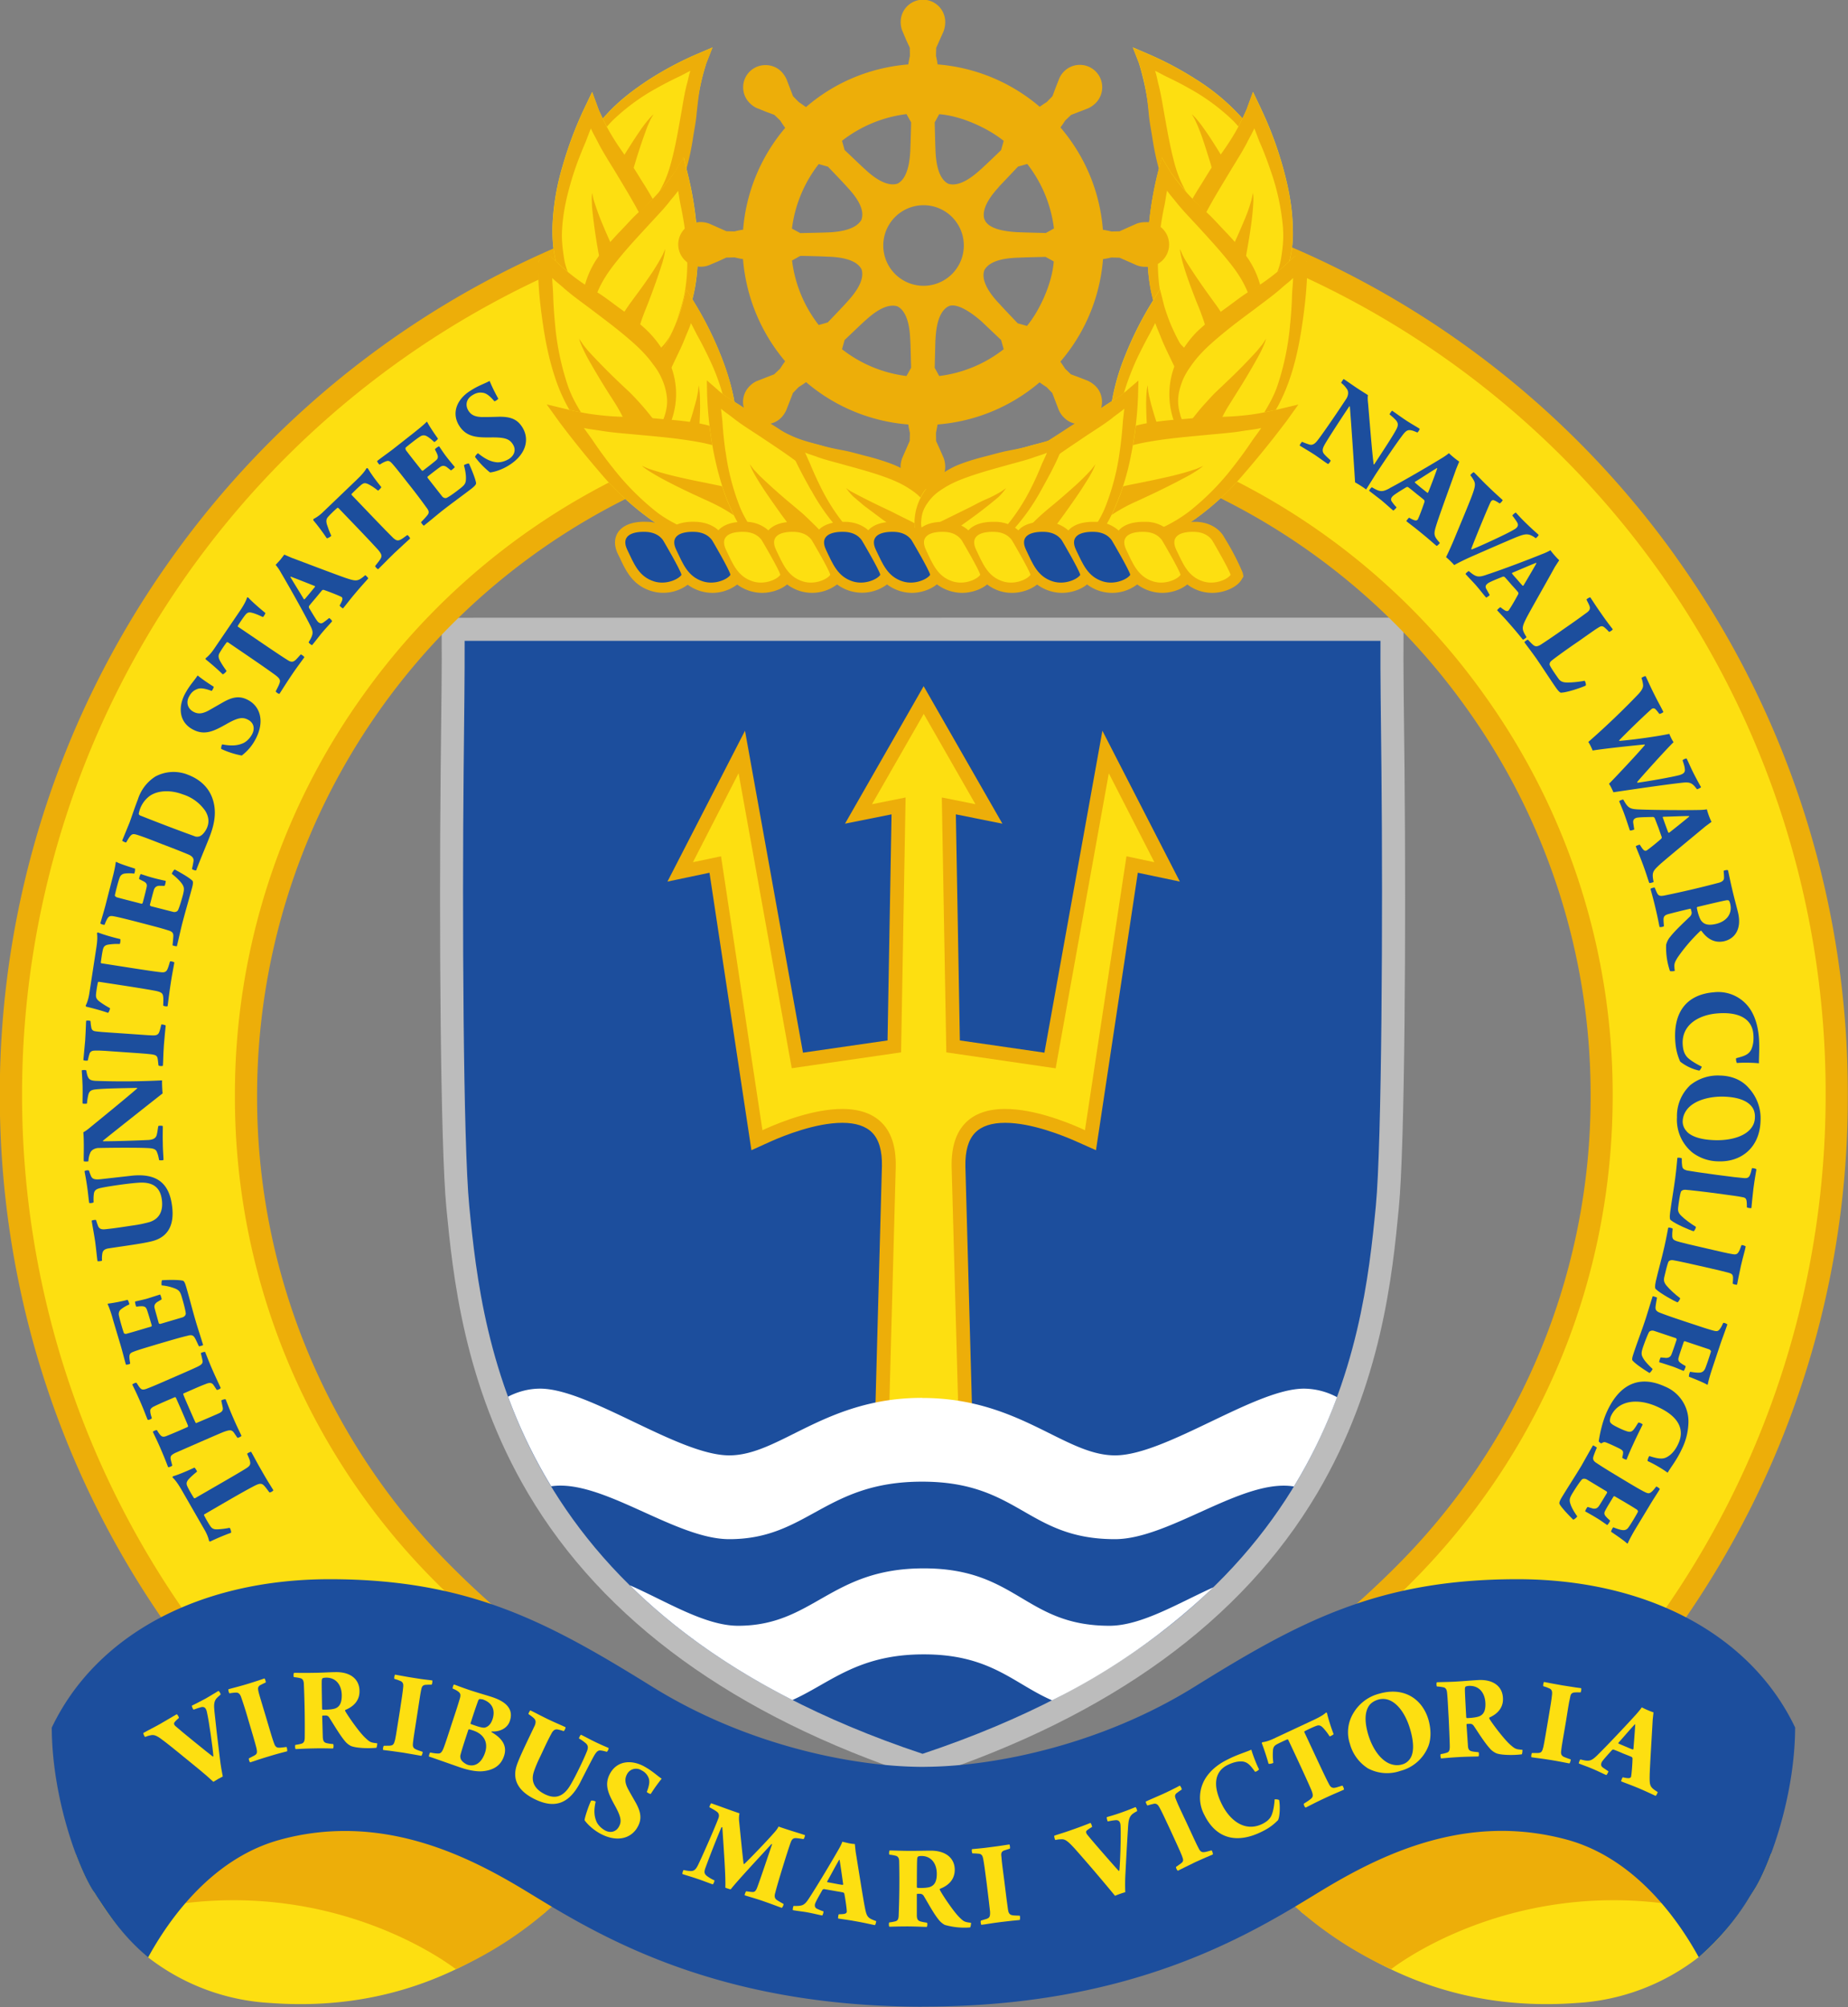<!--Created with Inkscape (http://www.inkscape.org/)-->
<svg xmlns="http://www.w3.org/2000/svg" width="184.23" height="200">
  <rect width="100%" height="100%" fill="#808080" stroke="none"/>
  <path fill="#bcbcbc" d="M140.02 76.84v-.08c-.07-6.27-.13-10.3-.1-13.71l.01-1.5-95.9.01v1.5c.03 3.4-.03 7.46-.1 13.75v.03c-.16 15.74-.02 37.37.57 43.53.64 6.56 1.7 17.54 8.14 28.44 7.5 12.69 20.58 22.18 38.88 28.22l.45.15.47-.15c18.28-6.04 31.36-15.53 38.87-28.22 6.44-10.9 7.51-21.87 8.14-28.44.6-6.14.72-27.78.57-43.53"/>
  <path fill="#1c4e9d" d="M137.62 63.86h-91.3c.01 3.46-.04 7.18-.1 13.01-.14 14.22-.05 37.04.56 43.3 1.34 13.81 4.46 41.03 45.19 54.6 40.72-13.58 43.86-40.78 45.19-54.6.6-6.26.7-29.07.56-43.3-.06-5.84-.12-9.56-.1-13.01"/>
  <path fill="#edae09" d="m109.9 72.82-5.78 32.08-8.43-1.22-.4-22.53 4.64.93-7.85-13.7-7.84 13.7 4.64-.93-.4 22.53-8.43 1.22-5.78-32.08-7.73 15.03 4.19-.88 4.18 27.65 1.99-.9c1.24-.55 4.42-1.83 7.07-1.83 1.34 0 2.34.33 2.98.98.68.69 1 1.82.97 3.33l-.77 28.4h9.87l-.78-28.38c-.03-1.53.3-2.66.98-3.35.64-.65 1.64-.98 2.98-.98 2.65 0 5.82 1.29 7.06 1.84l2 .89 4.17-27.65 4.19.88z"/>
  <path fill="#fddf11" d="m110.54 77.06-5.3 29.4-10.9-1.59-.45-25.4 3.35.67-5.15-9-5.16 9 3.35-.67-.45 25.4-10.9 1.58-5.3-29.4-4.55 8.87 2.8-.59 4.13 27.3.34-.16c1.64-.73 4.8-1.96 7.62-1.96 1.72 0 3.05.47 3.96 1.4.95.97 1.4 2.42 1.37 4.33l-.73 26.98h7.04l-.74-26.97c-.03-1.92.42-3.37 1.37-4.34.9-.93 2.24-1.4 3.96-1.4 2.82 0 5.99 1.23 7.62 1.96l.34.16 4.14-27.3 2.78.59z"/>
  <path fill="#fff" d="M111.16 145.03c-5.05 0-9.56-5.72-19.21-5.72l-.02-.01h-.03c-9.66 0-14.16 5.73-19.2 5.73s-13.99-6.65-18.85-6.65c-1.29 0-2.39.38-3.2.8a51.17 51.17 0 0 0 4.3 8.93c5.06-.76 12.35 5.27 17.75 5.27 7.81 0 9.54-5.73 19.2-5.73h.05c9.65 0 10.45 5.73 19.2 5.73 5.43 0 12.78-6.1 17.84-5.25a51 51 0 0 0 4.3-8.9 7.06 7.06 0 0 0-3.3-.85c-4.86 0-13.8 6.65-18.83 6.65"/>
  <path fill="#fff" d="M92.11 156.29h-.04c-9.3 0-10.97 5.72-18.49 5.72-3.32 0-7.19-2.46-10.8-4.04 4.16 4.1 9.46 8 16.22 11.44 3.73-1.67 6.48-4.55 13.07-4.55h.04c6.64 0 8.93 2.91 12.77 4.58a64.81 64.81 0 0 0 16.08-11.26c-3.49 1.57-7.17 3.83-10.36 3.83-8.42 0-9.2-5.72-18.49-5.72"/>
  <path fill="#edae09" d="M167.06 55.47A91.46 91.46 0 0 0 121.88 22l-4.32-1.47 1.52 4.3c.32.89 1.32 2.73 2.18 4.16l.4 5.33.04 2.56-1.44 2.53-3.04 3.81-3.66 2.93 3.5 1.42a66.4 66.4 0 0 1 29.21 23.1 66 66 0 0 1 12.3 38.52 66.05 66.05 0 0 1-19.48 47c-13.88 13.88-30.56 21.53-46.97 21.53-16.44 0-33.14-7.65-47.02-21.53a66.03 66.03 0 0 1-19.47-47 66.46 66.46 0 0 1 41.78-61.73l3.79-1.52-4.1-2.88-2.72-3.44-1.53-2.58-.18-4.65.42-5.5 1.66-5.79-4.07 1.48a91.56 91.56 0 0 0-44 33.64 91.73 91.73 0 0 0-16.7 52.97c0 27.7 12.34 53.69 33.86 71.3l.2.17.27.05c30.17 6.48 35.57 7.52 43.22 7.52 1.42 0 2.92-.03 4.65-.07 2.4-.06 5.39-.13 9.34-.13 21.19 0 30.04-1.48 57.5-6.64l.28-.05.2-.17a93.23 93.23 0 0 0 25.28-31.41 91.04 91.04 0 0 0 9.43-40.58 91.71 91.71 0 0 0-17.15-53.7"/>
  <path fill="#fddf11" d="M121.18 24.09c.24.7 1.2 2.5 2.07 3.93l.17.28.45 5.94.05 3.22-1.84 3.2-3.28 4.13-.91.72a68.46 68.46 0 0 1 30.18 23.88 68.2 68.2 0 0 1 12.7 39.8c0 18.34-7.14 35.59-20.11 48.56a68.21 68.21 0 0 1-48.56 20.12 68.22 68.22 0 0 1-48.57-20.12 68.23 68.23 0 0 1-20.11-48.56 68.22 68.22 0 0 1 12.84-40A68.5 68.5 0 0 1 66.6 45.4l-1.02-.72-3.03-3.82-1.88-3.18-.2-5.35.44-5.84.53-1.84a89.73 89.73 0 0 0-59.24 84.53 89.82 89.82 0 0 0 35.5 71.51c17.36 5.49 34.32 9.26 54.75 9.26 20.4 0 32.88-2.3 53.99-9.2a89.8 89.8 0 0 0 35.56-71.58 89.51 89.51 0 0 0-60.81-85.1"/>
  <g fill="#1c4e9d">
    <path d="M25.04 144.68c.26.45.58 1.08 1.03 1.85.58 1.03.96 1.6 1.18 1.97-.02.09-.3.25-.39.22-.2-.26-.4-.54-.52-.66-.24-.25-.42-.27-.94-.01-1.17.6-3.24 1.82-5 2.84-.02 0-.08.07-.06.1.1.22.45.84.63 1.09.15.23.33.34.72.32a8 8 0 0 0 1.2-.15c.06.02.2.42.13.5-.51.17-1.53.6-2.05.86-.03.02-.12-.02-.13-.06-.09-.43-.3-.85-.46-1.12l-2.3-4c-.36-.61-.62-.96-.88-1.2-.02-.03.03-.1.06-.12.54-.16 1.35-.5 2.12-.86.07.02.27.35.26.4-.37.3-.65.55-.87.8-.2.26-.2.42-.1.65.14.33.56 1.03.68 1.2.02 0 .06.01.11-.01 1.6-.93 4.44-2.55 5.13-3 .2-.13.4-.29.35-.58-.03-.23-.12-.4-.3-.83.02-.07.33-.22.4-.2"/>
    <path d="M16.76 146.2c-.11-.27-.3-.8-.72-1.77-.4-.94-.67-1.44-.8-1.75.04-.07.35-.2.41-.16.1.18.25.4.35.5.18.2.36.19.72.03.58-.23 1.31-.55 1.97-.84.03-.03.06-.05.06-.1-.03-.11-.09-.25-.65-1.55l-.57-1.29c-.02-.02-.08-.05-.12-.03-.6.26-1.49.63-2.13.95-.14.08-.33.22-.3.42 0 .2.06.41.16.71-.03.08-.34.22-.42.16-.21-.49-.34-.9-.75-1.83-.43-.98-.62-1.33-.78-1.68.04-.07.33-.2.42-.17.13.2.25.4.36.52.16.18.32.2.7.05.81-.31 1.3-.54 2.78-1.18.8-.35 1.73-.75 2.25-1 .32-.16.5-.29.5-.52-.02-.19-.08-.4-.18-.83.03-.04.37-.16.43-.11.13.3.36.93.73 1.78.35.8.71 1.54.82 1.8-.02.09-.32.22-.4.19a8.69 8.69 0 0 0-.36-.54c-.15-.17-.35-.2-.73-.04-.58.21-1.4.59-2.19.93-.04.01-.07.05-.05.09.08.25.34.83.57 1.36.6 1.37.65 1.48.7 1.52a128.6 128.6 0 0 0 2.17-.93c.35-.15.54-.28.5-.6l-.15-.72c.04-.07.36-.16.43-.13.1.22.3.8.78 1.9.4.93.7 1.5.8 1.74-.01.07-.34.22-.4.2l-.35-.51c-.22-.3-.42-.29-.96-.1-.18.06-1.28.54-2.34 1l-2.56 1.12c-.38.2-.48.3-.45.58.04.22.1.4.16.67-.01.06-.35.2-.4.16"/>
    <path d="M12.55 135.98c-.14-.48-.34-1.29-.52-1.9l-.75-2.51c-.13-.5-.35-1.19-.55-1.61 0-.01.01-.04.04-.05a16.7 16.7 0 0 0 1.95-.38c.06.06.19.39.17.46a3.6 3.6 0 0 0-.86.51.6.6 0 0 0-.17.61c.06.34.41 1.55.5 1.75.03.05.2.08.26.05.8-.22 1.58-.46 2.43-.71.05-.01.09-.08.08-.12-.1-.32-.35-1.2-.49-1.58-.1-.26-.24-.34-.57-.33-.13 0-.3.02-.48.04-.05-.05-.15-.43-.12-.51.3-.08.83-.18 1.23-.3l1.26-.4c.05.06.17.42.15.49l-.47.28c-.16.13-.28.27-.24.53.05.23.33 1.19.43 1.57.02.04.12.06.15.06l2.2-.65c.2-.06.34-.22.34-.39-.02-.25-.17-.87-.38-1.58-.16-.56-.26-.72-.67-.9a4.82 4.82 0 0 0-1.35-.32c-.04-.09-.02-.45.03-.51.3-.03 1.51-.07 2 .03.14.01.24.05.4.6.31 1.04.61 2.26 1 3.58.2.67.5 1.57.7 2.25-.09.05-.35.13-.42.12-.2-.42-.33-.72-.43-.87-.13-.21-.3-.3-.7-.18-.74.17-1.6.43-3.04.85-.92.28-1.9.56-2.34.74-.34.12-.41.24-.42.5 0 .2.04.44.08.68-.05.07-.38.14-.43.1"/>
    <path d="M9.72 125.68c-.07-.48-.13-1.21-.24-2-.13-.85-.26-1.5-.34-2.03.06-.07.36-.1.44-.07.06.23.14.43.19.58.12.31.37.38.77.33.93-.09 2.09-.28 2.77-.38a12 12 0 0 0 1.63-.34c.86-.29 1.37-.99 1.19-2.26-.13-.86-.56-1.78-2.33-1.65-.97.06-3.02.36-3.7.51-.5.1-.72.24-.75.67-.03.2-.03.5-.02.78-.08.05-.35.1-.44.05-.07-.47-.11-1-.2-1.6-.14-.98-.22-1.26-.26-1.56.06-.08.36-.12.44-.06.06.18.12.36.19.52.13.31.34.4.97.34l3.1-.35c2.67-.28 3.73.92 4.01 2.92.34 2.32-.69 3.26-1.92 3.59-.92.25-2.9.5-4.44.74-.33.06-.54.2-.58.52-.03.17-.05.45-.03.7a1 1 0 0 1-.45.05"/>
    <path d="M8.35 115.72c-.02-.46.02-1.1 0-1.91 0-.4-.03-.8-.04-.98.19-.1.38-.23.7-.5 1.27-1.04 3.67-2.99 4.67-3.87 0-.03-.02-.03-.02-.05-1.62.03-3.3.06-4.14.15-.45.05-.64.18-.73.6-.06.27-.09.46-.12.8-.05.05-.42.03-.44 0-.01-.34.02-.93 0-1.76-.02-.73-.07-1.28-.08-1.53.04-.05.4-.06.45 0 .03.16.06.33.11.5.13.38.28.51.84.54a75.43 75.43 0 0 0 6.61-.05c-.02.22.02 1.05.05 1.3-1.04.81-4.82 3.8-5.93 4.7-.04.04 0 .07.01.07 1.43 0 4-.1 4.54-.13.56-.05.76-.25.82-.62.05-.2.07-.43.13-.76.04-.05.37-.06.45 0 0 .47-.02 1.06 0 1.66 0 .68.06 1.3.07 1.71-.07.05-.4.05-.44.01-.06-.3-.1-.52-.2-.75-.08-.29-.32-.4-.74-.43-.68-.06-3.19-.06-5.1-.02-.33.01-.72.18-.83.5-.1.24-.16.48-.18.82-.05.04-.42.03-.46 0"/>
    <path d="M8.31 105.64c.03-.47.11-1.04.18-1.94.08-1.26.07-1.7.1-1.98.05-.03.38-.03.43.03.02.27.05.52.09.69.08.3.27.32.64.36.4.05 1.33.1 2.45.18 1.57.1 2.52.19 3.03.2.24 0 .54 0 .65-.35.07-.15.13-.47.2-.73.07-.04.4.04.44.1-.05.52-.11 1.02-.18 1.94-.08 1.17-.06 1.57-.1 2.06-.06.06-.4.04-.44-.03l-.07-.6c-.05-.35-.15-.44-.67-.51-.45-.06-1.95-.16-3-.23-1.38-.1-2-.15-2.57-.14-.28 0-.46.07-.56.29-.08.24-.11.4-.18.7-.07.04-.39.01-.44-.04"/>
    <path d="M17.38 95.9c-.08.52-.23 1.21-.36 2.09-.18 1.17-.25 1.85-.31 2.27-.07.06-.4 0-.44-.06.01-.33.03-.68 0-.85-.03-.35-.15-.47-.71-.6-1.3-.25-3.67-.6-5.68-.91-.03 0-.11 0-.11.04-.07.23-.18.94-.2 1.24-.02.27.05.47.37.7.27.2.62.43 1.02.64.03.06-.1.44-.2.47-.51-.19-1.58-.48-2.15-.61-.03 0-.08-.09-.06-.13.2-.39.3-.85.35-1.16l.7-4.56c.11-.7.12-1.13.07-1.48.01-.04.1-.07.12-.06.52.2 1.37.46 2.2.65.04.06 0 .45-.06.49a5.5 5.5 0 0 0-1.18.07c-.31.07-.41.2-.48.44-.09.35-.2 1.16-.22 1.35 0 .03.04.07.1.07 1.83.28 5.04.8 5.87.88.25.03.5.03.64-.23.1-.2.16-.4.29-.84.06-.04.39.04.43.1"/>
    <path d="M10 92.02c.14-.5.38-1.28.54-1.9l.65-2.54c.13-.49.3-1.2.35-1.66 0-.01.03-.04.06-.03.37.2 1.17.45 1.86.67a1 1 0 0 1-.08.5 3.38 3.38 0 0 0-1 0 .6.6 0 0 0-.46.42c-.13.32-.44 1.55-.47 1.76 0 .06.14.16.2.18.8.22 1.59.41 2.45.64.05 0 .1-.03.12-.07.09-.33.32-1.2.4-1.6.06-.27-.03-.42-.32-.57l-.43-.22a.99.99 0 0 1 .16-.5c.3.09.8.27 1.2.37.34.1.93.23 1.29.31.02.07-.06.44-.12.5l-.54-.01c-.22.02-.38.1-.49.33-.08.22-.33 1.2-.43 1.58-.01.03.07.1.09.12l2.23.57c.2.05.4-.02.48-.16.12-.23.31-.84.5-1.54.14-.57.14-.76-.12-1.13-.22-.3-.6-.66-.99-.96.01-.1.2-.4.29-.43.27.14 1.33.72 1.7 1.06.1.08.18.16.04.71-.28 1.06-.64 2.26-.99 3.6-.17.67-.37 1.6-.54 2.28-.11 0-.38-.06-.43-.1.05-.47.08-.8.08-.98-.01-.25-.12-.4-.52-.51-.71-.23-1.59-.45-3.04-.83-.93-.24-1.92-.49-2.38-.57-.36-.07-.49 0-.63.22-.1.17-.2.39-.28.62-.07.04-.4-.07-.42-.13"/>
    <path d="M19.94 83.32c.37-.17.65-.69.72-.89.19-.49.17-1.01-.18-1.6a4.25 4.25 0 0 0-2.26-1.67c-1.13-.43-2.4-.44-3.27.14a2.82 2.82 0 0 0-1.12 1.8c0 .06.08.13.13.16a184.7 184.7 0 0 0 5.52 2.1c.1.03.33.03.46-.04m-7.76.45.74-1.81c.34-.95.46-1.35.83-2.31a4.2 4.2 0 0 1 1.74-2.27 3.84 3.84 0 0 1 3.26-.17c1.3.5 2.07 1.35 2.42 2.33.45 1.26.24 2.5-.26 3.81-.28.73-.73 1.78-1.18 2.93l-.18.46c-.09.02-.42-.1-.41-.16.08-.33.11-.52.15-.76.04-.28-.1-.46-.4-.62-.33-.15-1.38-.57-2.78-1.1-1.3-.51-1.9-.74-2.48-.92-.32-.09-.45-.09-.65.14-.12.14-.3.45-.4.63-.07.02-.37-.12-.4-.18"/>
    <path d="M24.24 74.06c.39-.18.7-.54.88-.87.3-.54.21-1.14-.36-1.45-.54-.3-1-.27-2.23.44-1.15.64-2.12 1.17-3.33.5-1.36-.73-1.46-2.25-.74-3.57.48-.88.9-1.26 1.24-1.8.4.32.9.68 1.6 1.12.02.09-.14.38-.2.42-.76-.28-1.18-.32-1.52-.15-.33.14-.54.36-.73.71-.34.6-.12 1.22.42 1.51.48.27.92.2 1.5-.1l1.47-.84c.99-.56 1.7-.66 2.53-.2 1.2.66 1.64 2.17.68 3.93a4.83 4.83 0 0 1-1.35 1.58 8.43 8.43 0 0 1-2.03-.65c-.06-.07.02-.41.09-.46.93.18 1.53.12 2.08-.12"/>
    <path d="M30.34 65.5c-.3.42-.73.98-1.23 1.72-.66.98-1.01 1.56-1.25 1.92-.1.02-.36-.17-.37-.25.15-.3.31-.6.36-.76.13-.32.07-.5-.39-.85-1.06-.78-3.05-2.12-4.73-3.27-.02 0-.1-.03-.13 0a9.9 9.9 0 0 0-.7 1.04c-.14.23-.16.44.03.8.16.29.38.64.65 1 0 .07-.28.36-.39.34-.38-.39-1.21-1.11-1.67-1.47-.02-.01-.04-.12 0-.14.35-.27.63-.64.81-.9l2.6-3.82c.39-.58.59-.97.7-1.31.01-.03.1-.02.12 0 .38.41 1.05 1 1.7 1.53.02.07-.19.4-.24.41-.43-.2-.78-.35-1.11-.43-.31-.08-.46 0-.62.19-.23.27-.68.96-.78 1.13 0 .03 0 .07.06.1 1.53 1.03 4.22 2.88 4.92 3.3.21.14.44.24.68.07.19-.13.3-.29.62-.63.07-.01.34.2.36.27"/>
    <path d="M28.95 57.5c.39.67 1 1.63 1.32 2.18.03.04.07.06.1.03.1-.1.25-.29.48-.56l.55-.67c.01-.02 0-.06-.02-.08-.4-.16-1.68-.67-2.4-.94-.01.01-.04.03-.03.04m1.94 4.75c-.84-1.65-2.37-4.32-2.88-5.18a4.75 4.75 0 0 0-.53-.78l.46-.5.4-.52.72.31c1.26.47 4.19 1.59 5.36 2 1.11.37 1.24.38 1.99-.26.05.01.29.25.3.32-.21.25-.61.67-1.26 1.44-.7.83-.93 1.17-1.26 1.55-.07-.03-.32-.22-.33-.29.13-.23.25-.47.27-.6.03-.17-.07-.25-.1-.26-.4-.2-1.3-.54-1.76-.7-.03 0-.12 0-.16.04l-.63.76c-.34.4-.56.66-.67.81-.02.03-.02.13 0 .19.35.57.75 1.27.92 1.42.15.1.3.2.56-.01.18-.12.33-.25.52-.4.06 0 .3.25.3.32-.23.28-.6.65-1.08 1.23-.3.37-.62.8-.92 1.15-.07-.01-.32-.2-.34-.29.48-.8.51-1 .12-1.75"/>
    <path d="M40.89 53.66c-.38.36-.91.82-1.56 1.44-.85.82-1.31 1.32-1.63 1.62-.09 0-.31-.24-.3-.32.2-.26.42-.52.51-.67.19-.3.17-.47-.2-.92-.88-.98-2.55-2.7-3.96-4.17-.02-.02-.09-.06-.12-.03-.18.14-.7.64-.9.87-.19.2-.25.4-.14.78.1.32.24.71.43 1.12 0 .07-.36.3-.45.25-.3-.46-.95-1.34-1.34-1.79-.01-.02 0-.12.04-.13.4-.2.75-.5.97-.72l3.34-3.2c.5-.48.78-.81.96-1.13.02-.02.1 0 .13.02.28.49.8 1.2 1.34 1.86 0 .07-.27.35-.33.35-.37-.3-.68-.5-1-.66-.29-.13-.44-.09-.64.06-.28.22-.86.8-1 .94 0 .03 0 .08.04.12 1.28 1.33 3.53 3.7 4.12 4.26.2.17.38.32.66.2.22-.09.36-.22.74-.49.07 0 .29.27.28.34"/>
    <path d="M37.6 45.94c.4-.32 1.07-.79 1.58-1.18l2.06-1.62c.4-.32.97-.77 1.29-1.1.01-.01.05 0 .06.01.18.37.65 1.07 1.07 1.66-.03.1-.3.33-.37.34-.36-.33-.58-.5-.78-.6-.27-.13-.48-.05-.64.06-.29.17-1.28.95-1.43 1.1-.04.05 0 .22.04.27.5.66 1.01 1.3 1.56 1.99.03.04.1.05.13.03.27-.21.99-.76 1.3-1.03.21-.18.23-.35.1-.65-.05-.13-.14-.28-.21-.44.02-.07.34-.3.42-.3.18.26.47.71.73 1.04.21.28.6.74.83 1.02-.03.07-.31.32-.39.33l-.43-.34c-.19-.11-.36-.16-.58-.03-.2.12-1 .74-1.3.99-.04.02-.02.12 0 .14l1.41 1.8c.13.18.34.25.48.18.23-.1.76-.47 1.33-.92.46-.36.58-.52.59-.96.02-.38-.07-.9-.2-1.37.07-.07.41-.19.5-.17.13.28.61 1.39.7 1.88.03.13.03.24-.4.59-.87.67-1.89 1.4-2.98 2.25-.54.43-1.27 1.05-1.82 1.48a1.2 1.2 0 0 1-.28-.35c.32-.33.54-.57.66-.73.15-.2.16-.38-.1-.71a61.3 61.3 0 0 0-1.9-2.5c-.6-.77-1.23-1.57-1.54-1.91-.25-.28-.39-.3-.63-.21-.2.07-.4.19-.61.32-.08-.02-.27-.3-.25-.36"/>
    <path d="M49.56 46.07c.42.02.87-.14 1.19-.34.52-.34.73-.9.38-1.45-.33-.52-.75-.71-2.18-.69-1.3.01-2.42.01-3.16-1.15-.83-1.3-.2-2.68 1.07-3.48.84-.55 1.38-.69 1.95-1 .2.48.46 1.04.86 1.76-.02.09-.3.26-.38.27-.52-.61-.87-.84-1.25-.86-.35-.04-.65.06-.99.28-.58.37-.68 1-.35 1.52.29.46.71.61 1.36.63.66 0 1.04-.01 1.7-.03 1.13-.01 1.8.24 2.3 1.03.75 1.17.42 2.7-1.28 3.78-.77.5-1.57.71-1.93.74a8.46 8.46 0 0 1-1.49-1.54c0-.09.22-.36.3-.37.74.6 1.3.85 1.9.9"/>
    <path d="M133.95 37.77c.4.25.9.63 1.6 1.08l.82.52c-.03.21-.03.45.02.86.14 1.64.38 4.72.55 6.04.02.02.03 0 .05.02.88-1.36 1.82-2.76 2.21-3.5.21-.4.21-.64-.07-.95a6.1 6.1 0 0 0-.6-.54c0-.07.22-.37.25-.37.29.18.75.54 1.45 1 .62.4 1.1.66 1.3.8.02.06-.18.37-.24.37a3.67 3.67 0 0 0-.48-.19c-.39-.1-.58-.07-.93.38-.69.9-1.81 2.57-2.73 3.96l-.96 1.53c-.17-.15-.88-.6-1.1-.71-.08-1.31-.4-6.13-.52-7.54-.02-.06-.06-.04-.06-.03-.8 1.18-2.2 3.34-2.46 3.82-.28.49-.23.76.04 1.02.14.16.31.3.56.54.02.06-.16.33-.26.36-.4-.25-.86-.61-1.36-.94-.57-.37-1.1-.67-1.46-.9 0-.08.19-.36.24-.37.28.12.5.2.73.27.29.08.52-.05.78-.38.43-.53 1.85-2.59 2.9-4.19.18-.28.26-.7.05-.97-.14-.2-.3-.4-.56-.6 0-.07.2-.37.25-.39"/>
    <path d="M143.25 46.64c-.67.4-1.62 1.03-2.16 1.36-.05.03-.06.07-.04.08.1.1.3.26.57.49l.68.54s.06 0 .07-.03c.17-.39.67-1.69.91-2.4 0 0-.02-.05-.03-.04m-4.72 2.01c1.63-.86 4.29-2.43 5.13-2.95.24-.14.62-.39.78-.54a9.35 9.35 0 0 0 1.03.84l-.3.73c-.45 1.27-1.53 4.21-1.92 5.4-.35 1.1-.37 1.23.29 1.97-.02.06-.25.3-.32.3-.26-.2-.68-.6-1.46-1.23-.84-.7-1.18-.92-1.56-1.24.03-.07.22-.32.28-.34.23.13.46.25.6.27.16.03.25-.07.27-.11.19-.4.52-1.3.67-1.77-.01-.03-.01-.12-.05-.15-.15-.15-.5-.41-.77-.63-.4-.33-.66-.54-.82-.65-.02-.03-.12-.03-.18 0-.58.35-1.27.77-1.4.94-.12.15-.2.3 0 .56.13.18.25.33.42.5-.01.07-.26.31-.32.33-.3-.24-.66-.59-1.24-1.07l-1.17-.9c.01-.08.2-.33.28-.35.8.47 1.01.5 1.76.1"/>
    <path d="M146.93 47.06c.32.3.9.93 1.4 1.4.61.6 1.27 1.18 1.47 1.37.01.07-.23.33-.3.34-.29-.2-.53-.32-.63-.33-.1-.01-.2.05-.28.21-.35.73-1.66 3.94-1.92 4.65 0 .02.02.05.06.05.76-.29 3.4-1.5 4.14-1.94.4-.21.56-.43.38-.75-.1-.17-.27-.41-.48-.68.02-.08.28-.3.35-.3.16.17.45.52 1.13 1.17.61.59.92.84 1.14 1.05 0 .06-.2.3-.3.33a2 2 0 0 0-.61-.34c-.38-.1-.69 0-1.29.23-.96.4-2.8 1.2-4.42 1.91-.88.39-1.43.68-1.8.88-.16-.2-.58-.6-.81-.79.26-.53.52-1.1.8-1.77.74-1.79 1.37-3.28 1.73-4.22.38-1 .44-1.32.21-1.7a3.07 3.07 0 0 0-.32-.47c.04-.1.3-.32.35-.3"/>
    <path d="M153.13 56.09c-.72.28-1.76.74-2.35.98-.04.03-.07.06-.04.08.07.12.24.3.48.57.28.32.48.56.58.65l.07-.01c.22-.37.93-1.56 1.3-2.23-.01 0-.02-.05-.04-.04m-4.98 1.2c1.75-.57 4.63-1.68 5.55-2.06.26-.09.68-.28.86-.4a8.59 8.59 0 0 0 .88 1l-.43.66c-.64 1.18-2.2 3.9-2.79 5-.52 1.04-.56 1.16-.04 2-.01.05-.29.26-.36.25-.21-.24-.56-.7-1.23-1.46-.71-.82-1.01-1.1-1.34-1.47.04-.08.27-.29.33-.3.22.17.43.33.56.37.15.05.26-.03.27-.07.26-.36.73-1.19.96-1.63 0-.04.01-.12-.02-.15-.13-.17-.43-.5-.66-.75-.34-.4-.56-.65-.69-.78-.03-.03-.12-.05-.19-.03-.62.25-1.37.54-1.53.7-.14.12-.26.26-.09.55l.32.57c-.01.06-.3.25-.35.26-.26-.28-.56-.7-1.06-1.27-.32-.36-.7-.74-1-1.08.02-.07.25-.28.33-.29.71.6.92.65 1.73.38"/>
    <path d="M158.54 59.53c.3.44.48.75 1.1 1.63.53.77.85 1.17 1.14 1.55-.02.08-.3.26-.37.26a4.6 4.6 0 0 0-.45-.44c-.24-.19-.37-.15-.66.04-.18.1-.89.6-1.95 1.35-1.1.74-2.4 1.69-2.66 1.91-.2.15-.22.33-.2.43.12.29.55.91.9 1.4.15.2.36.34.78.35.44.02 1.24-.06 1.8-.17.06.03.18.4.11.48-.28.15-1.8.68-2.4.7-.1.04-.25-.04-.58-.51-.61-.88-1.37-2.06-1.95-2.9-.59-.83-.9-1.21-1.18-1.61.03-.08.29-.27.36-.25.28.3.35.38.54.54.21.16.37.14.65 0 .25-.15 1.43-.94 2.5-1.7a79.3 79.3 0 0 0 2.22-1.58c.2-.16.33-.33.22-.62-.05-.16-.19-.4-.3-.64.03-.08.32-.24.38-.22"/>
    <path d="M164.06 67.39c.25.51.37.84.86 1.81.49.98.67 1.26.9 1.74 0 .06-.3.21-.4.2-.17-.24-.32-.41-.42-.5-.14-.1-.29-.04-.37.03-1.09.98-2.53 2.4-3.21 3.1-.02.04.02.06.05.06 1.28-.1 3.8-.45 4.95-.7.06.2.3.67.42.83-.78.75-3.11 3.35-3.63 3.97 0 .03.02.07.05.07 1.29-.18 3.46-.57 4.17-.76.36-.11.59-.25.53-.62-.02-.26-.1-.47-.22-.85.02-.08.36-.21.4-.18.14.26.36.8.7 1.48.4.78.6 1.12.74 1.38-.03.04-.33.2-.4.2-.18-.21-.24-.31-.38-.43-.24-.22-.49-.28-1-.23-1.78.19-5.2.7-6.96.96-.08-.2-.31-.69-.44-.84.75-.76 3.02-3.18 3.58-3.87 0-.02-.02-.05-.04-.05-1.43.14-3.92.4-5.17.6-.06-.18-.3-.68-.43-.85a79.56 79.56 0 0 0 5.02-4.8c.23-.26.47-.57.44-.88a2.86 2.86 0 0 0-.16-.7c.04-.05.36-.22.42-.17"/>
    <path d="M168.38 81.32c-.77 0-1.9.06-2.54.07-.05 0-.08.03-.08.06l.25.7c.15.4.25.7.31.81 0 .02.05.03.08.02.34-.26 1.42-1.12 2-1.61 0-.01 0-.06-.02-.05m-5.08-.66c1.84.08 4.92.08 5.92.06.28 0 .73-.02.94-.07a7.12 7.12 0 0 0 .46 1.25l-.63.47c-1.03.86-3.45 2.85-4.4 3.67-.85.78-.93.87-.74 1.85-.05.04-.37.13-.43.1-.12-.3-.27-.86-.62-1.8-.38-1.03-.56-1.4-.73-1.86.06-.05.35-.17.41-.15.14.22.28.45.4.54.12.1.24.05.28.03.36-.25 1.1-.85 1.46-1.18.02-.03.06-.1.04-.15l-.33-.94c-.19-.48-.3-.8-.38-.97-.01-.04-.1-.09-.16-.1-.67.02-1.48.02-1.69.1-.16.07-.32.16-.28.49l.1.65c-.03.05-.37.13-.43.11-.13-.35-.27-.84-.53-1.55-.16-.46-.38-.95-.54-1.37.04-.06.34-.18.41-.16.45.81.63.94 1.47.98"/>
    <path d="M172.36 89.75c-.05-.04-.16-.05-.22-.04-.28.04-1.22.26-2.9.66-.05.01-.08.06-.08.1.1.55.3 1.14.48 1.33.24.29.63.46 1.43.27 1.05-.25 1.65-1.01 1.42-1.99-.02-.1-.07-.25-.13-.33m-.09-3.02c.07.3.27 1.3.39 1.78.22.97.42 1.66.6 2.4.38 1.56-.22 2.6-1.36 2.88-1 .23-1.74-.27-2.28-1.03h-.1a17.1 17.1 0 0 0-2.3 2.69c-.32.55-.34.63-.26 1.3-.04.03-.43.06-.48.01a7.25 7.25 0 0 1-.38-2.61c.08-.34.28-.66.38-.76.5-.66 1.44-1.51 2.02-2.08.1-.12.16-.24.14-.42l-.08-.3c0-.03-.06-.04-.08-.03-.8.18-1.58.38-2.12.52-.36.1-.5.21-.52.5 0 .24.01.36.04.7 0 .07-.4.15-.44.08-.06-.28-.17-.9-.41-1.9-.25-1.05-.42-1.62-.49-1.88.04-.06.37-.17.43-.12.08.22.16.4.24.56.13.25.31.3.71.22a95.56 95.56 0 0 0 5.46-1.28c.34-.1.5-.26.49-.5 0-.16-.01-.42-.04-.67.06-.07.4-.12.44-.06"/>
    <path d="M174.59 104.58c.22-.5.25-1.03.2-1.55-.12-1.38-1.26-2.24-3.62-2.04-1.76.15-3.6 1.1-3.41 3.2.03.37.12.85.5 1.22.32.3.87.63 1.39.88a.84.84 0 0 1-.24.4 4.64 4.64 0 0 1-1.91-.9c-.17-.4-.4-.96-.48-1.91-.24-2.92 1.03-4.77 3.85-5a3.82 3.82 0 0 1 3.7 1.83c.4.67.67 1.51.77 2.59.09 1.01 0 2.07.01 2.66-.4-.05-1.5-.09-2.18-.03-.08-.04-.14-.44-.08-.48.74-.2 1.22-.32 1.5-.87"/>
    <path d="M168.14 112.74c.56.62 1.71.85 2.83.88 1.31.04 2.74-.26 3.48-1.05.32-.35.49-.73.5-1.22.02-.37-.08-.75-.26-1-.52-.75-1.62-1.03-2.86-1.07-1.18-.03-2.72.26-3.54 1.15-.31.35-.52.78-.54 1.3-.01.37.14.74.4 1.01m.3-4.56a4.38 4.38 0 0 1 3.02-1c1.04.02 2.14.37 2.9 1.28a4.46 4.46 0 0 1 1.14 3.24c-.08 2.71-1.98 4.1-4.16 4.03a4.37 4.37 0 0 1-2.61-.86 4.22 4.22 0 0 1-1.56-3.54 4.21 4.21 0 0 1 1.28-3.15"/>
    <path d="M175.1 116.52c-.08.53-.16.87-.3 1.93-.11.94-.15 1.44-.2 1.93-.06.04-.39-.02-.45-.06 0-.35-.01-.5-.03-.64-.05-.3-.18-.35-.51-.4-.21-.05-1.06-.17-2.36-.34-1.3-.18-2.91-.36-3.25-.38-.23-.01-.38.1-.43.2-.1.29-.21 1.03-.28 1.63-.03.24.03.5.33.78.32.32.97.8 1.44 1.08.04.07-.13.43-.23.44-.31-.08-1.8-.71-2.25-1.09-.1-.05-.16-.22-.08-.79.14-1.06.38-2.43.51-3.44.13-1.01.16-1.51.21-1.99.1-.04.4 0 .44.06 0 .42 0 .51.04.77.04.25.18.35.48.43.3.06 1.7.27 3 .44 1.5.2 2.19.28 2.7.32.25.02.46-.02.57-.3.08-.16.14-.42.2-.68.09-.04.42.04.44.1"/>
    <path d="M174.03 124.22c-.1.52-.23.86-.47 1.9-.2.92-.3 1.42-.39 1.9-.06.03-.38-.05-.43-.1.03-.35.03-.5.03-.64-.03-.3-.15-.37-.48-.46-.2-.06-1.03-.26-2.3-.55-1.29-.3-2.87-.64-3.21-.69-.23-.04-.39.06-.45.15-.12.28-.3 1.02-.43 1.6-.05.25-.01.5.26.81.29.35.88.89 1.33 1.22.03.07-.17.41-.27.42-.31-.12-1.72-.9-2.13-1.3-.1-.07-.14-.24-.02-.8.24-1.04.62-2.39.84-3.38.23-1 .3-1.49.4-1.96.1-.03.4.04.44.1-.04.42-.05.51-.04.77.02.26.14.37.44.47.27.1 1.65.43 2.94.72 1.47.34 2.14.5 2.65.58.25.05.46.03.6-.25.1-.14.17-.4.27-.65.1-.03.41.08.42.14"/>
    <path d="M172.2 131.99c-.16.48-.45 1.25-.66 1.85l-.83 2.49c-.16.48-.38 1.18-.46 1.64l-.06.02c-.36-.22-1.14-.53-1.82-.8a1 1 0 0 1 .12-.49c.48.08.76.1 1 .08.29-.04.42-.23.5-.4.13-.31.54-1.52.58-1.72 0-.07-.13-.18-.19-.2l-2.4-.8c-.05-.02-.11.02-.12.05-.11.32-.41 1.18-.52 1.58-.07.26 0 .41.29.59.1.08.26.16.41.25.02.07-.12.44-.2.48-.28-.1-.77-.33-1.17-.46-.34-.11-.9-.3-1.26-.4-.02-.07.1-.43.15-.48l.55.05c.22-.02.38-.07.5-.3.1-.22.42-1.17.54-1.54.01-.04-.06-.12-.08-.13l-2.18-.73c-.2-.06-.4-.01-.5.13-.12.22-.36.81-.6 1.5-.18.56-.19.75.04 1.13.2.33.56.7.92 1.04-.02.09-.23.37-.31.4-.27-.16-1.29-.81-1.63-1.18-.1-.08-.16-.17.02-.7.34-1.05.8-2.22 1.23-3.53.21-.65.48-1.57.7-2.24.1.01.37.1.43.14-.08.45-.14.78-.15.97-.01.24.08.41.48.55.69.27 1.55.56 2.97 1.03.92.3 1.88.63 2.34.74.35.1.48.04.63-.17.13-.16.22-.38.33-.6.08-.04.4.1.41.16"/>
    <path d="M159.38 143.64c.07-.52.32-1.89.82-2.97 1.22-2.67 3.17-3.7 5.78-2.5a3.76 3.76 0 0 1 2.34 3.67 6.3 6.3 0 0 1-.67 2.59c-.5 1.08-1.1 1.8-1.4 2.33-.42-.32-1.35-.88-1.99-1.16-.04-.09.1-.46.17-.5.83.27 1.31.32 1.69.13.53-.26.93-.77 1.2-1.38.53-1.14.34-2.55-2.04-3.64-2.06-.95-3.98-.63-4.68.9-.06.13-.13.39-.1.54.02.12.18.26.29.33.29.18.83.44 1.2.58.4.15.62.2.87-.1.16-.19.28-.41.47-.7.1-.02.4.13.43.19-.16.34-.58 1.16-.96 2-.39.84-.55 1.26-.65 1.51a.9.9 0 0 1-.43-.2c.03-.12.07-.26.08-.4.03-.25 0-.35-.54-.6-.32-.16-1.06-.5-1.23-.54-.1-.03-.19-.01-.4.12a.8.8 0 0 1-.25-.2"/>
    <path d="M165.47 148.39c-.26.44-.72 1.12-1.04 1.67l-1.36 2.25c-.26.43-.62 1.07-.8 1.5h-.06c-.3-.29-1-.76-1.6-1.17 0-.1.16-.4.22-.44.46.18.72.26.96.28.3.02.46-.13.56-.28.21-.28.86-1.36.94-1.56.02-.05-.07-.2-.13-.22-.7-.45-1.4-.85-2.17-1.3-.05-.03-.12-.02-.14.02-.17.29-.65 1.05-.84 1.43-.12.23-.08.4.16.63.08.1.22.21.34.33 0 .08-.2.4-.29.44-.26-.17-.7-.5-1.05-.7-.3-.19-.82-.48-1.14-.66 0-.08.18-.41.25-.44l.53.16c.2.03.38.01.55-.2.14-.18.65-1.04.85-1.37.02-.04-.02-.13-.05-.14l-1.97-1.19c-.18-.1-.4-.1-.5.02-.18.19-.54.72-.92 1.34-.3.5-.35.69-.2 1.11.12.37.38.8.67 1.21a.95.95 0 0 1-.4.33c-.22-.21-1.07-1.07-1.33-1.5-.07-.1-.12-.21.17-.7.56-.93 1.25-1.98 1.97-3.17.34-.6.8-1.43 1.16-2.04.1.04.34.18.38.23-.18.43-.3.74-.35.92-.06.24 0 .42.35.63.62.42 1.4.89 2.68 1.66.83.5 1.7 1.02 2.12 1.22.34.17.46.14.66-.03.16-.13.3-.32.46-.52.08-.01.35.19.36.25"/>
  </g>
  <path fill="#fddf11" d="M32.96 175.4c17.52 2.38 24.15 11.3 24.15 11.3l-2.27 3.18-.48.68c-3.76 2.7-12.41 10.16-27.42 9.04a21.8 21.8 0 0 1-12.18-4.55l-.05-.07a25.2 25.2 0 0 1-5.04-5.99c-.13-.22-.26-.4-.37-.57-.49-.73-1.11-2-1.73-3.66 1.68-2.16 9.89-11.46 25.4-9.36"/>
  <path fill="#edae09" d="M32.96 175.4c17.51 2.38 24.14 11.3 24.14 11.3l-.2 1.66c-.4.33-1.04.9-1.86 1.62a37.4 37.4 0 0 1-9.6 6.25s-10.75-8.53-26.98-6.58c-2.32.28-4.74.77-7.27 1.53-.62-.84-1.1-1.6-1.5-2.2-.13-.22-.26-.4-.37-.57a19.69 19.69 0 0 1-1.74-3.67c1.71-2.2 9.92-11.43 25.38-9.34"/>
  <path fill="#fddf11" d="M151.15 175.4c-17.51 2.38-24.14 11.3-24.14 11.3l2.26 3.18.48.68c3.76 2.7 12.41 10.16 27.43 9.04a21.81 21.81 0 0 0 12.23-4.62c2.54-2.13 4.08-4.52 5.03-5.99l.37-.57c.48-.73 1.11-2 1.74-3.66-1.68-2.16-9.9-11.46-25.4-9.36"/>
  <path fill="#edae09" d="M151.17 175.4c-17.52 2.38-24.14 11.3-24.14 11.3l.2 1.66c.4.33 1.04.9 1.86 1.62a37.53 37.53 0 0 0 9.6 6.25s10.74-8.53 26.98-6.58c2.32.28 4.75.77 7.26 1.53.62-.84 1.11-1.6 1.5-2.2l.37-.57c.49-.74 1.12-2.02 1.74-3.67-1.71-2.2-9.91-11.43-25.37-9.34"/>
  <path fill="#fddf11" d="M64.7 7.93c-1.53 1-3 2.11-4.25 3.49a9.68 9.68 0 0 0-2.55 4.79 6.2 6.2 0 0 0 .25 2.83c.28.86.84 1.63 1.57 2.18.73.58 1.68.82 2.62.8a6.04 6.04 0 0 0 2.73-.75 6.37 6.37 0 0 0 2.06-1.93c.59-.79.96-1.66 1.2-2.58.25-.9.48-1.87.63-2.78.14-.91.35-1.86.43-2.74a24.73 24.73 0 0 1 1.03-4.98l.6-1.53-1.47.63a32.9 32.9 0 0 0-4.85 2.57"/>
  <path fill="#edae09" d="M65.3 8.88c.76-.44 1.55-.84 2.34-1.22.3-.13.9-.47 1.18-.6-.13.36-.24.98-.35 1.35-.24.91-.38 1.87-.56 2.89-.32 1.78-.56 3.25-1.02 4.95-.22.81-.5 1.6-.88 2.33-.37.72-.7 1.24-1.34 1.78-.64.54-1.16.8-2.02.9-.62.07-.83 0-1.22-.17 0 0 .11-.2.3-.62.26-.53.47-1 .65-1.46.22-.55.41-1.05.55-1.49.15-.46.24-.79.37-1.22a55.23 55.23 0 0 1 1.26-3.74l.3-.67.29-.5c-.33.3-.61.65-.89 1-.27.36-.52.73-.77 1.1-.5.75-.97 1.5-1.44 2.26l-.67 1.13a10.64 10.64 0 0 1-1.94 2.29l-.2.16-.09.06c-.16-.28-.3-.56-.38-.82a6.51 6.51 0 0 1-.1-2.38c.18-.92.4-1.5.87-2.23A11 11 0 0 1 61.08 12a20.67 20.67 0 0 1 4.21-3.12m-.57-.95c-1.54 1-3 2.11-4.25 3.49a9.66 9.66 0 0 0-2.55 4.78c-.15.91-.04 1.96.24 2.83.28.87.85 1.63 1.58 2.2.73.56 1.68.8 2.62.78a6.05 6.05 0 0 0 4.8-2.63 8.62 8.62 0 0 0 1.32-2.74c.25-.9.42-1.74.57-2.65.13-.91.33-1.81.4-2.7.1-.88.18-1.73.34-2.56.15-.83.38-1.65.64-2.47h.01l.6-1.53-1.48.63c-1.7.73-3.3 1.58-4.84 2.57"/>
  <path fill="#fddf11" d="M56.07 16.6a24.03 24.03 0 0 0-1 6.14c-.02 2.09.32 4.2 1.42 5.96.55.88 1.42 1.7 2.32 2.21.9.53 1.94.75 2.97.68a4.64 4.64 0 0 0 2.81-1.29 6.85 6.85 0 0 0 1.76-2.67c.38-1.03.39-2.06.3-3.18a8.4 8.4 0 0 0-.9-3.09c-.47-.93-1-1.93-1.56-2.82-.56-.87-1.09-1.83-1.68-2.64a30.97 30.97 0 0 1-2.84-4.98v-.01l-.64-1.74-.78 1.63c-.9 1.9-1.61 3.81-2.18 5.8"/>
  <path fill="#edae09" d="M57.28 16.98c.32-.94.69-1.87 1.08-2.78.14-.34.4-1.07.55-1.4.16.4.52 1.01.71 1.4.49.95 1.08 1.88 1.69 2.87 1.05 1.75 1.94 3.18 2.83 4.96.43.86.78 1.74 1 2.63.21.9.33 1.59.2 2.52-.14.93-.4 1.54-1.05 2.27-.47.52-.7.62-1.16.77l-.2-.75c-.18-.64-.35-1.21-.54-1.72-.23-.63-.44-1.2-.65-1.68l-.6-1.3c-.42-.9-.82-1.81-1.2-2.73a27.53 27.53 0 0 1-.78-2.2l-.13-.62c-.06.5-.03 1 0 1.51a57 57 0 0 0 .64 4.5c.1.48.2 1 .27 1.46.07.47.12.93.15 1.4a8.96 8.96 0 0 1-.13 2.28l-.03.1c-.35-.1-.68-.24-.94-.4a7.42 7.42 0 0 1-1.86-1.95 6.3 6.3 0 0 1-.92-2.53c-.15-.97-.24-1.84-.17-2.81.12-1.97.62-3.91 1.24-5.8m-1.2-.37a24.03 24.03 0 0 0-1 6.13c-.02 2.1.32 4.2 1.42 5.96a7 7 0 0 0 2.32 2.22c.9.53 1.95.75 2.97.67h.01a4.61 4.61 0 0 0 2.8-1.28 6.82 6.82 0 0 0 2.12-5.82 9.7 9.7 0 0 0-.93-3.32c-.47-.94-.96-1.78-1.5-2.66-.57-.88-1.08-1.79-1.68-2.59-.58-.82-1.14-1.6-1.63-2.43-.5-.82-.91-1.68-1.3-2.57l-.64-1.75-.78 1.63c-.9 1.9-1.61 3.81-2.18 5.8"/>
  <path fill="#fddf11" d="m68.56 17.31-.4-1.62-.9 1.47a27.24 27.24 0 0 1-3.5 4c-.69.63-1.33 1.41-2.01 2.1-.67.7-1.33 1.51-1.92 2.28a7.72 7.72 0 0 0-1.39 2.64c-.28 1-.47 1.94-.3 2.94.15 1 .52 1.95 1.1 2.75.57.8 1.38 1.44 2.31 1.68a4.8 4.8 0 0 0 2.83-.07c.9-.31 1.8-.44 2.46-1.14 1.33-1.4 2.06-3.7 2.43-5.6.35-1.91.36-3.85.21-5.75a34.69 34.69 0 0 0-.92-5.68"/>
  <path fill="#edae09" d="M68.36 28.52c-.11.9-.33 1.7-.63 2.63-.27.87-.51 1.65-1.04 2.5-.59.93-1 1.26-1.84 1.65-.27.1-1.07-.46-1.4-.42l-.01-.11v-.28l.06-.6c.04-.4.12-.81.23-1.22.11-.42.24-.83.4-1.24.14-.4.34-.85.5-1.28a68.52 68.52 0 0 0 1.4-3.96c.13-.45.25-.91.28-1.38l-.23.55a21.58 21.58 0 0 1-1.1 1.85 55.6 55.6 0 0 1-1.6 2.25c-.27.38-.5.67-.78 1.08-.28.4-.57.87-.9 1.4a22.36 22.36 0 0 0-1.12 2.11 2 2 0 0 1-.91-.91 3.53 3.53 0 0 1-.54-2.25c.05-.87.28-1.48.64-2.25.37-.77.85-1.5 1.39-2.2 1.13-1.46 2.2-2.6 3.48-3.99.73-.8 1.44-1.52 2.06-2.3.24-.32.68-.8.9-1.14.07.32.17 1.03.24 1.37.19.9.35 1.8.47 2.72.23 1.83.3 3.62.05 5.42m.19-11.21-.41-1.62-.9 1.46v.01a21.03 21.03 0 0 1-3.58 4c-.68.62-1.31 1.36-1.99 2.05-.66.7-1.26 1.38-1.85 2.14a8.94 8.94 0 0 0-1.45 2.85 6.28 6.28 0 0 0 .85 5.67c.58.79 1.38 1.43 2.32 1.68.92.26 1.92.24 2.83-.07.9-.32 1.85-.45 2.5-1.14 1.34-1.41 2.02-3.7 2.39-5.6.35-1.92.36-3.85.2-5.76a34.59 34.59 0 0 0-.91-5.67"/>
  <path fill="#fddf11" d="m69.29 30.27-.87-1.43-.44 1.68a27.46 27.46 0 0 1-2.2 4.93c-.47.81-.87 1.76-1.33 2.63a31.4 31.4 0 0 0-1.18 2.79 7.86 7.86 0 0 0-.56 2.96c.02 1.04.12 2 .57 2.92a6.16 6.16 0 0 0 1.89 2.29c.78.58 1.75.95 2.73.9a4.92 4.92 0 0 0 2.71-.94 6.8 6.8 0 0 0 1.97-2.3c.86-1.77.98-3.75.78-5.69-.23-1.94-.8-3.8-1.5-5.58a34.27 34.27 0 0 0-2.57-5.16"/>
  <path fill="#edae09" d="M72.47 41.15c.16.9.15 1.7.1 2.63-.04.92-.2 1.55-.63 2.45-.44.8-.84 1.37-1.56 2-.22.18-.52.34-.83.48l-.04-.1-.07-.27a9.47 9.47 0 0 1-.26-1.84c-.01-.42.12-.85.24-1.28.13-.46.15-.72.18-1.18.08-.94.15-1.88.18-2.83.02-.47.02-.94 0-1.41a7.16 7.16 0 0 0-.13-1.4l-.06.6-.15.77-.37 1.34c-.27.89-.57 1.77-.88 2.65-.14.45-.58.57-.73 1.05-.15.47-.3 1.01-.46 1.62-.13.5-.23 1.05-.34 1.66l-.13.72c-.42-.1-.66-.16-1.15-.6a3.44 3.44 0 0 1-1.17-1.99 5.54 5.54 0 0 1-.06-2.35c.13-.86.38-1.71.7-2.55.66-1.75 1.36-3.17 2.19-4.9.47-1 .94-1.91 1.3-2.85.15-.38.43-.98.54-1.37.17.3.48.94.64 1.23.45.81.87 1.63 1.26 2.48a21.1 21.1 0 0 1 1.69 5.24M69.3 30.27l-.88-1.43-.43 1.69a21.06 21.06 0 0 1-2.28 4.95c-.48.82-.88 1.71-1.32 2.59-.43.87-.81 1.7-1.16 2.63a9.14 9.14 0 0 0-.56 3.17 6.2 6.2 0 0 0 2.5 5.17c.79.6 1.76.96 2.74.9a4.9 4.9 0 0 0 2.71-.94 6.8 6.8 0 0 0 1.96-2.3c.87-1.76.99-3.74.78-5.68a22.1 22.1 0 0 0-1.5-5.59 34.11 34.11 0 0 0-2.56-5.16"/>
  <path fill="#fddf11" d="M54.15 32.54c.32 2.13.8 4.25 1.6 6.26.83 2 1.95 3.86 3.6 5.07.83.6 1.9 1 2.87 1.11.98.12 1.97-.11 2.81-.63a4.57 4.57 0 0 0 1.89-2.42c.38-1.01.52-2.16.43-3.3a8.19 8.19 0 0 0-1.02-3.15 8.83 8.83 0 0 0-2.01-2.55c-.77-.69-1.62-1.42-2.46-2.02-.83-.59-1.66-1.28-2.5-1.8a29.16 29.16 0 0 1-4.42-3.52l-.77-.21-.48.7c-.02 2.2.14 4.32.46 6.46"/>
  <path fill="#edae09" d="M55.34 32.37c-.1-1.03-.17-2.08-.2-3.1-.01-.39-.08-1.2-.09-1.57.3.31.86.73 1.17 1.02.8.7 1.68 1.33 2.6 2.02 1.6 1.21 2.93 2.19 4.4 3.5.7.63 1.36 1.32 1.9 2.08a6.6 6.6 0 0 1 1.18 2.31c.25.95.29 1.64.02 2.6-.2.7-.35.9-.68 1.23 0 0-.15-.22-.47-.63a27.5 27.5 0 0 0-2.38-2.72l-1.04-.98a63.93 63.93 0 0 1-3.13-3.18c-.17-.21-.36-.43-.52-.66l-.37-.54c.14.5.37.97.6 1.44s.49.91.75 1.36c.52.9 1.05 1.77 1.6 2.64.27.43.58.88.81 1.28a13.88 13.88 0 0 1 1.43 3.19l.07.3.02.12c-.34.04-.68.05-.97.01a6.36 6.36 0 0 1-4.17-3.08c-.52-.86-.94-1.64-1.27-2.6a26.28 26.28 0 0 1-1.26-6.05m-1.18.17c.32 2.13.8 4.25 1.6 6.26.83 2 1.96 3.85 3.61 5.07.82.6 1.9 1 2.87 1.11s1.96-.11 2.8-.63h.01a4.57 4.57 0 0 0 1.88-2.42 7.72 7.72 0 0 0-.52-6.44 10.2 10.2 0 0 0-2.13-2.76c-.77-.7-1.52-1.29-2.35-1.89-.84-.6-1.63-1.24-2.47-1.75a21.17 21.17 0 0 1-4.51-3.5l-.8-.31-.51.9c-.02 2.18.2 4.22.52 6.36"/>
  <path fill="#fddf11" d="M59.93 47.22a27.37 27.37 0 0 0 4.87 4.5 12.95 12.95 0 0 0 6.15 2.46c1.11.09 2.35-.12 3.34-.52 1-.4 1.83-1.1 2.37-1.97.56-.88.7-1.97.51-3.02a6.94 6.94 0 0 0-1.34-3.02 8.34 8.34 0 0 0-2.64-2.17 9.89 9.89 0 0 0-3.3-1.13c-1.1-.2-2.3-.38-3.43-.47-1.11-.07-2.28-.24-3.34-.25a32.92 32.92 0 0 1-6.13-.73l-1.98-.32 1.05 1.38a41.11 41.11 0 0 0 3.87 5.26"/>
  <path fill="#edae09" d="M60.97 46.47a43.95 43.95 0 0 1-1.85-2.54c-.21-.32-.7-.97-.91-1.28.45.11 1.2.19 1.67.27 1.13.19 2.3.27 3.55.39 2.19.2 3.98.35 6.1.72 1 .18 2 .43 2.92.79.93.36 1.61.69 2.36 1.36a4.15 4.15 0 0 1 1.4 2.2c.19.7.14.95 0 1.4l-.78-.29a28.46 28.46 0 0 0-3.74-1.1l-1.51-.31c-1.05-.2-2.1-.43-3.14-.68a30.82 30.82 0 0 1-2.4-.7l-.65-.28c.4.35.88.63 1.35.91.47.27.95.53 1.44.78.97.5 1.95.97 2.94 1.42.49.23 1.02.46 1.46.68a15.1 15.1 0 0 1 2.53 1.54 9.02 9.02 0 0 1 .76.66l.08.1c-.3.2-.62.38-.92.5-1 .3-1.8.34-2.83.3a7.4 7.4 0 0 1-2.8-.78c-.96-.47-1.79-.92-2.62-1.57a25.95 25.95 0 0 1-4.41-4.5m-1.05.75a27.27 27.27 0 0 0 4.87 4.5 12.95 12.95 0 0 0 6.16 2.46c1.1.09 2.34-.12 3.34-.52s1.82-1.1 2.36-1.97c.56-.87.7-1.97.51-3.02a7 7 0 0 0-1.34-3.02 8.16 8.16 0 0 0-2.58-2.19 11.55 11.55 0 0 0-3.51-1.25c-1.12-.2-2.15-.32-3.27-.4-1.1-.09-2.21-.23-3.29-.24-1.07-.02-2.1-.04-3.12-.16-1.02-.09-2.04-.28-3.07-.5l-2.48-.6 1.26 1.75c1.35 1.8 2.73 3.5 4.16 5.16"/>
  <path fill="#fddf11" d="M71.17 45.21c.39 1.96.93 3.91 1.8 5.75a11.1 11.1 0 0 0 3.75 4.61c.84.54 1.92.89 2.88.98.96.09 1.94-.15 2.76-.64a4.16 4.16 0 0 0 1.78-2.27c.34-.95.44-2 .31-3.05a7.41 7.41 0 0 0-1.12-2.89 8.37 8.37 0 0 0-2.08-2.32 31.33 31.33 0 0 0-2.5-1.82c-.84-.53-1.7-1.15-2.54-1.61a27.6 27.6 0 0 1-2.31-1.47c-.77-.5-1.61-.97-2.32-1.59l-1.1-.95v1.31c.07 2.02.3 3.99.69 5.96"/>
  <path fill="#edae09" d="M72.33 45.03a36.3 36.3 0 0 1-.3-2.87c-.02-.34-.12-1.09-.15-1.43.31.28.88.66 1.2.92.8.63 1.7 1.19 2.63 1.8 1.64 1.1 3 1.97 4.5 3.16.7.57 1.38 1.2 1.95 1.88.57.7.95 1.25 1.24 2.12.3.86.35 1.5.11 2.4-.16.65-.32.83-.63 1.15l-.49-.57c-.43-.49-.8-.9-1.19-1.28-.47-.46-.88-.86-1.26-1.2l-1.06-.89a57.55 57.55 0 0 1-3.2-2.86l-.56-.6-.37-.5c.16.46.4.9.65 1.32.25.42.51.83.78 1.24.55.82 1.12 1.62 1.68 2.41.29.4.6.8.85 1.16a12.48 12.48 0 0 1 1.51 2.92l.09.28.02.11c-.33.05-.67.06-.96.03a6.29 6.29 0 0 1-4.23-2.76c-.54-.79-.98-1.5-1.35-2.38a23.37 23.37 0 0 1-1.45-5.56m-1.17.17c.4 1.96.94 3.91 1.81 5.75a11.06 11.06 0 0 0 3.75 4.61c.83.54 1.91.89 2.87.98.97.09 1.94-.15 2.76-.64a4.16 4.16 0 0 0 1.78-2.27c.34-.95.44-2 .32-3.05a7.33 7.33 0 0 0-1.06-2.89 9.77 9.77 0 0 0-2.2-2.5 28.61 28.61 0 0 0-2.4-1.7c-.84-.53-1.66-1.12-2.5-1.57-.83-.47-1.64-.92-2.4-1.45-.77-.5-1.61-.97-2.31-1.58v-.01l-1.12-.97.02 1.34c.07 2.02.3 3.98.68 5.95"/>
  <path fill="#fddf11" d="M80.88 48.9a20.66 20.66 0 0 0 2.95 4.12 9.31 9.31 0 0 0 4.21 2.7c.81.21 1.76.21 2.56.03s1.52-.62 2.05-1.23c.54-.6.8-1.45.82-2.29a5.57 5.57 0 0 0-2.2-4.54c-.69-.6-1.46-1.01-2.28-1.3-.8-.3-1.66-.6-2.48-.81-.81-.2-1.66-.48-2.45-.62-.8-.15-1.5-.35-2.24-.56-.74-.2-1.54-.36-2.27-.67l-1.39-.52.6 1.1c.6 1.6 1.3 3.1 2.12 4.59"/>
  <path fill="#edae09" d="M81.76 48.43a35.6 35.6 0 0 1-1-2.21l-.5-1.12c.33.15.88.3 1.2.43.83.3 1.68.5 2.6.76 1.58.44 2.9.78 4.41 1.34.72.27 1.43.59 2.06.99.63.4 1.1.74 1.55 1.36.46.62.67 1.12.72 1.9.04.56-.03.75-.2 1.08l-.54-.33c-.48-.27-.9-.5-1.29-.7l-1.31-.65c-.38-.2-.75-.38-1.2-.59a71.05 71.05 0 0 1-3.48-1.75l-.44-.3c.26.32.46.6.77.88l1 .85 1.87 1.4c.34.23.7.47.99.7.31.23.44.66.71.9.28.26.54.52.77.8l.33.41.13.2.05.08c-.25.13-.51.23-.76.28a5.43 5.43 0 0 1-4.12-1.1c-.63-.48-1.17-.94-1.7-1.54a19.87 19.87 0 0 1-2.62-4.07m-.88.44A20.77 20.77 0 0 0 83.83 53a9.32 9.32 0 0 0 4.21 2.7c.81.21 1.76.21 2.56.03a3.9 3.9 0 0 0 2.05-1.23c.54-.61.8-1.45.82-2.29a5.53 5.53 0 0 0-.56-2.53 5.95 5.95 0 0 0-1.6-2.03 8.28 8.28 0 0 0-2.42-1.42c-.8-.3-1.55-.53-2.36-.74-.82-.2-1.62-.45-2.41-.6-.8-.15-1.56-.3-2.3-.52-.75-.2-1.76-.46-2.5-.76-.73-.31-1.38-.66-1.38-.66l.73 1.43c.58 1.6 1.38 3.02 2.2 4.5"/>
  <path fill="#fddf11" d="m114.4 5.35-1.47-.63.6 1.53a26.67 26.67 0 0 1 1.03 4.97c.08.89.3 1.84.43 2.75.15.9.38 1.88.63 2.78.24.92.6 1.79 1.2 2.58s1.2 1.47 2.06 1.93 1.8.73 2.73.74a4.1 4.1 0 0 0 2.62-.79 4.53 4.53 0 0 0 1.57-2.18c.3-.88.4-1.93.25-2.83a9.67 9.67 0 0 0-2.55-4.79 21.26 21.26 0 0 0-4.25-3.49 33.06 33.06 0 0 0-4.85-2.57"/>
  <path fill="#edae09" d="M122.9 12c.6.6 1.06 1.23 1.53 1.96s.7 1.3.87 2.22c.1.85.1 1.51-.1 2.38-.08.26-.21.55-.38.82l-.08-.06-.21-.16a11.1 11.1 0 0 1-1.93-2.29l-.69-1.12a65 65 0 0 0-1.42-2.26c-.26-.37-.51-.74-.78-1.1-.27-.35-.55-.7-.89-1l.29.5.3.67c.17.4.32.81.47 1.23.28.83.54 1.66.8 2.5.12.44.21.77.36 1.23.14.44.34.93.55 1.5a23.35 23.35 0 0 0 .95 2.07c-.38.16-.6.23-1.22.16a3.35 3.35 0 0 1-2.01-.89 5.2 5.2 0 0 1-1.35-1.79c-.38-.72-.66-1.51-.88-2.32-.45-1.7-.7-3.18-1.02-4.95-.18-1.02-.33-1.98-.57-2.9-.1-.36-.2-.98-.34-1.34.3.13.9.47 1.18.6.8.38 1.58.78 2.35 1.22A20.6 20.6 0 0 1 122.9 12m-8.49-6.63-1.47-.63.6 1.53c.26.82.5 1.63.64 2.47.17.83.25 1.68.34 2.56.07.89.27 1.79.4 2.7.15.91.32 1.75.56 2.65a8.6 8.6 0 0 0 1.33 2.74 6.04 6.04 0 0 0 4.81 2.62c.93.03 1.89-.21 2.62-.78a4.55 4.55 0 0 0 1.57-2.19c.3-.87.4-1.92.25-2.83a9.74 9.74 0 0 0-2.55-4.79 21.18 21.18 0 0 0-4.25-3.48c-1.55-1-3.14-1.84-4.85-2.57"/>
  <path fill="#fddf11" d="m125.7 10.8-.78-1.63-.64 1.74a30.08 30.08 0 0 1-2.84 4.98c-.6.82-1.12 1.78-1.68 2.65-.56.9-1.1 1.9-1.55 2.83a8.33 8.33 0 0 0-.91 3.08 7.23 7.23 0 0 0 .3 3.19 6.84 6.84 0 0 0 1.76 2.66 4.6 4.6 0 0 0 2.8 1.3 5.13 5.13 0 0 0 2.98-.68 7.04 7.04 0 0 0 2.32-2.22 10.92 10.92 0 0 0 1.42-5.96c-.03-2.1-.44-4.14-1-6.13-.56-2-1.28-3.91-2.18-5.8"/>
  <path fill="#edae09" d="M127.9 22.76c.08.98-.01 1.84-.16 2.81-.14.98-.39 1.63-.92 2.54a7.56 7.56 0 0 1-1.86 1.95c-.27.16-.6.3-.94.4l-.03-.1-.05-.3a9.42 9.42 0 0 1-.08-1.98 16 16 0 0 1 .15-1.4l.26-1.46c.18-1 .35-2 .48-3 .07-.5.12-1 .16-1.5.04-.5.07-1.02 0-1.51l-.13.63a14.88 14.88 0 0 1-.77 2.19c-.38.92-.79 1.82-1.2 2.72-.2.47-.39.81-.6 1.3-.21.49-.42 1.06-.65 1.69-.19.5-.35 1.08-.55 1.72l-.2.75a2.19 2.19 0 0 1-1.15-.77 3.85 3.85 0 0 1-1.05-2.27 6.15 6.15 0 0 1 .2-2.52c.22-.9.57-1.77 1-2.62.88-1.79 1.78-3.22 2.83-4.97.6-1 1.2-1.92 1.69-2.87.19-.39.55-1 .71-1.4.15.33.4 1.06.55 1.4.4.9.75 1.84 1.07 2.78a22.86 22.86 0 0 1 1.25 5.8m-2.23-11.98-.78-1.63-.63 1.74c-.39.9-.8 1.76-1.3 2.58-.49.82-1.05 1.61-1.64 2.43-.59.8-1.1 1.71-1.66 2.59-.56.88-1.05 1.72-1.5 2.66a9.8 9.8 0 0 0-.94 3.32 6.86 6.86 0 0 0 2.12 5.82 4.62 4.62 0 0 0 2.8 1.28 5.11 5.11 0 0 0 2.98-.68 7 7 0 0 0 2.31-2.2 10.91 10.91 0 0 0 1.43-5.97c-.03-2.1-.45-4.15-1-6.13-.57-2-1.29-3.91-2.19-5.8"/>
  <path fill="#fddf11" d="M114.49 22.99c-.15 1.9-.14 3.83.21 5.74.37 1.9 1.1 4.2 2.43 5.61.66.7 1.55.83 2.46 1.14.91.31 1.9.33 2.83.07a4.34 4.34 0 0 0 2.32-1.68c.57-.8.94-1.75 1.1-2.75s-.03-1.95-.31-2.94a7.66 7.66 0 0 0-1.39-2.64 27.88 27.88 0 0 0-1.92-2.28c-.67-.7-1.32-1.47-2.01-2.1a27.93 27.93 0 0 1-3.5-4l-.89-1.47-.41 1.62a35.55 35.55 0 0 0-.92 5.67"/>
  <path fill="#edae09" d="M115.64 23.1c.12-.92.27-1.83.47-2.73.06-.33.16-1.04.24-1.37.22.34.66.83.9 1.14.62.78 1.32 1.5 2.06 2.3 1.28 1.4 2.34 2.54 3.48 3.99.54.7 1.02 1.43 1.38 2.2.36.77.6 1.38.64 2.25.05.88-.07 1.48-.53 2.25a2 2 0 0 1-.91.92s-.1-.23-.32-.65c-.29-.54-.54-1.03-.81-1.46-.33-.53-.62-1-.9-1.4l-.78-1.08a62.15 62.15 0 0 1-2.32-3.42 8.44 8.44 0 0 1-.37-.68l-.24-.55c.04.46.16.92.28 1.37.13.45.27.9.42 1.34.3.88.64 1.76.98 2.63.18.42.36.88.5 1.28a11.36 11.36 0 0 1 .64 2.46c.03.2.05.4.05.6v.38c-.33-.04-1.13.52-1.4.42a3.6 3.6 0 0 1-1.85-1.65c-.52-.84-.76-1.62-1.04-2.5-.3-.93-.51-1.72-.63-2.62-.24-1.8-.17-3.6.06-5.42m-1.16-.12c-.15 1.9-.14 3.84.2 5.75.38 1.9 1.06 4.2 2.39 5.6.66.7 1.6.83 2.5 1.14.92.31 1.91.33 2.83.07a4.3 4.3 0 0 0 2.33-1.68 6.45 6.45 0 0 0 .84-5.67 8.94 8.94 0 0 0-1.45-2.84 27.5 27.5 0 0 0-1.85-2.15c-.67-.69-1.3-1.42-1.98-2.04a28.88 28.88 0 0 1-1.93-1.9c-.6-.66-1.14-1.37-1.66-2.1v-.01l-.89-1.47-.41 1.62a35.27 35.27 0 0 0-.92 5.68"/>
  <path fill="#fddf11" d="M112.17 35.43a22.08 22.08 0 0 0-1.48 5.59 10.2 10.2 0 0 0 .77 5.68 6.68 6.68 0 0 0 1.96 2.3c.78.58 1.74.9 2.7.94h.01c.98.06 1.95-.3 2.74-.9a6.1 6.1 0 0 0 1.88-2.28c.45-.92.55-1.88.57-2.92a7.78 7.78 0 0 0-.56-2.96c-.34-.92-.75-1.91-1.19-2.79-.44-.87-.84-1.82-1.32-2.63-.48-.82-.85-1.58-1.23-2.4-.39-.8-.69-1.66-.97-2.52v-.01l-.43-1.69-.87 1.43a33.89 33.89 0 0 0-2.58 5.16"/>
  <path fill="#edae09" d="M113.27 35.9c.4-.85.82-1.67 1.26-2.48.17-.29.48-.94.64-1.23.12.39.4 1 .54 1.37.37.94.84 1.86 1.31 2.85.83 1.73 1.53 3.15 2.19 4.9a12 12 0 0 1 .7 2.55c.12.85.16 1.5-.06 2.35-.21.85-.5 1.4-1.17 2-.5.43-.72.5-1.16.59 0 0-.03-.25-.12-.71-.11-.62-.22-1.16-.35-1.66-.16-.62-.3-1.16-.45-1.63-.15-.48-.59-.6-.74-1.05-.3-.88-.6-1.76-.87-2.65-.13-.45-.26-.9-.36-1.34-.07-.26-.12-.52-.16-.77l-.06-.6c-.1.45-.13.93-.14 1.4-.02.47 0 .94.01 1.42.03.93.1 1.88.17 2.82.04.46.06.72.2 1.18.11.43.25.85.22 1.29a7.84 7.84 0 0 1-.25 1.83l-.07.27-.04.1c-.32-.14-.6-.3-.84-.48a7.13 7.13 0 0 1-1.56-2 5.86 5.86 0 0 1-.62-2.45c-.05-.92-.06-1.73.1-2.63.3-1.8.93-3.56 1.68-5.24m-1.08-.48a22.2 22.2 0 0 0-1.49 5.59 10.2 10.2 0 0 0 .77 5.68 6.72 6.72 0 0 0 1.97 2.3c.78.58 1.74.9 2.7.94h.01c.98.06 1.95-.3 2.73-.9a6.14 6.14 0 0 0 1.89-2.28c.45-.92.6-1.84.62-2.89a8.99 8.99 0 0 0-.56-3.18c-.34-.91-.72-1.75-1.16-2.62-.45-.88-.84-1.77-1.33-2.59-.47-.81-.92-1.6-1.3-2.42-.39-.8-.7-1.66-.97-2.52v-.01l-.43-1.69-.87 1.43a34.16 34.16 0 0 0-2.58 5.16"/>
  <path fill="#fddf11" d="m130.25 26.08-.49-.7-.76.2c-.7.69-1.4 1.33-2.14 1.9-.75.57-1.46 1.1-2.3 1.63-.82.52-1.66 1.2-2.5 1.8-.82.6-1.67 1.33-2.44 2.02-.8.71-1.5 1.53-2.01 2.55a8.15 8.15 0 0 0-1.02 3.15c-.1 1.14.04 2.28.42 3.3a4.6 4.6 0 0 0 1.89 2.42c.85.51 1.84.75 2.81.63a6.36 6.36 0 0 0 2.87-1.12c1.66-1.2 2.78-3.07 3.6-5.06.82-2.01 1.28-4.14 1.6-6.26.32-2.15.48-4.27.47-6.47"/>
  <path fill="#edae09" d="M127.36 38.41c-.33.96-.76 1.74-1.27 2.6a6.32 6.32 0 0 1-4.18 3.08c-.28.05-.62.04-.96 0l.02-.13.07-.3a13 13 0 0 1 1.42-3.19l.8-1.28a65.66 65.66 0 0 0 2.36-4c.23-.46.46-.94.6-1.44l-.36.55-.53.65a56.58 56.58 0 0 1-3.13 3.18l-1.03.98c-.38.37-.77.82-1.23 1.32-.37.41-.73.88-1.15 1.4l-.47.64a2.3 2.3 0 0 1-.68-1.23 4.43 4.43 0 0 1 .01-2.6c.26-.95.64-1.57 1.18-2.32.54-.76 1.2-1.44 1.9-2.07 1.48-1.32 2.8-2.3 4.42-3.5.91-.7 1.79-1.32 2.58-2.02.32-.3.88-.71 1.18-1.03 0 .38-.08 1.18-.1 1.56a39.1 39.1 0 0 1-.2 3.1 26.44 26.44 0 0 1-1.25 6.05m2.96-12.24-.5-.9-.81.3a21.76 21.76 0 0 1-4.52 3.5c-.83.52-1.63 1.17-2.46 1.76a28 28 0 0 0-2.35 1.9c-.8.7-1.6 1.74-2.13 2.75a7.95 7.95 0 0 0-.53 6.44 4.58 4.58 0 0 0 1.89 2.42c.85.52 1.84.75 2.8.63a6.36 6.36 0 0 0 2.88-1.11c1.65-1.21 2.78-3.07 3.6-5.07.81-2 1.28-4.13 1.6-6.26.32-2.14.54-4.17.54-6.36"/>
  <path fill="#fddf11" d="m127.89 41.97 1.03-1.38-1.96.31h-.01a34.25 34.25 0 0 1-6.12.74c-1.08 0-2.24.17-3.36.25-1.12.08-2.31.26-3.42.46-1.14.2-2.25.54-3.3 1.14a8.27 8.27 0 0 0-2.64 2.16 7 7 0 0 0-1.34 3.02 4.22 4.22 0 0 0 .52 3.02 4.88 4.88 0 0 0 2.36 1.97c1 .4 2.23.61 3.34.53 2.23-.2 4.3-1.2 6.15-2.47a27.27 27.27 0 0 0 4.87-4.5 40.75 40.75 0 0 0 3.87-5.25"/>
  <path fill="#edae09" d="M118.55 50.97a14.6 14.6 0 0 1-2.6 1.57 7.4 7.4 0 0 1-5.64.48c-.3-.12-.61-.3-.92-.5l.08-.1a5.7 5.7 0 0 1 .76-.66c.37-.3.77-.57 1.2-.83.42-.25.87-.5 1.33-.72.44-.21.98-.44 1.45-.67a77.06 77.06 0 0 0 4.39-2.2c.47-.28.94-.56 1.35-.91l-.64.28a26.33 26.33 0 0 1-2.41.7c-1.04.25-2.1.47-3.14.68-.53.11-.94.18-1.52.31a35.53 35.53 0 0 0-3.73 1.1l-.8.29c-.12-.45-.17-.7.01-1.4.26-.95.66-1.52 1.4-2.2.76-.67 1.44-1 2.36-1.36.93-.37 1.93-.61 2.93-.79 2.12-.37 3.91-.51 6.1-.72 1.24-.12 2.42-.2 3.55-.4.47-.07 1.22-.15 1.67-.27-.2.32-.7.97-.91 1.28-.58.87-1.2 1.72-1.85 2.55a25.55 25.55 0 0 1-4.42 4.49m9.63-8.9 1.26-1.76-2.48.59c-1.03.23-2.05.42-3.07.51-1.02.11-2.05.13-3.12.16-1.07.01-2.18.15-3.3.23-1.12.08-2.15.2-3.26.4-1.14.2-2.47.67-3.5 1.26a8.03 8.03 0 0 0-2.6 2.19 7.02 7.02 0 0 0-1.34 3.02 4.24 4.24 0 0 0 .52 3.02 4.9 4.9 0 0 0 2.37 1.97c1 .4 2.23.6 3.34.52 2.23-.18 4.3-1.19 6.15-2.46a27.26 27.26 0 0 0 4.86-4.5 97.63 97.63 0 0 0 4.17-5.16"/>
  <path fill="#fddf11" d="m113.47 39.25.01-1.32-1.1.95v.01c-.71.61-1.55 1.08-2.32 1.6-.75.51-1.48 1-2.31 1.45-.84.46-1.7 1.09-2.53 1.61a30.4 30.4 0 0 0-2.5 1.83 8.33 8.33 0 0 0-2.09 2.32 6.62 6.62 0 0 0-.8 5.94c.33.94.93 1.79 1.77 2.27.82.5 1.8.72 2.77.63a6.71 6.71 0 0 0 2.88-.97 11.06 11.06 0 0 0 3.74-4.61 24.35 24.35 0 0 0 1.8-5.75c.4-1.98.62-3.94.68-5.96"/>
  <path fill="#edae09" d="M110.16 50.6c-.36.87-.8 1.59-1.34 2.37a6.3 6.3 0 0 1-4.24 2.77c-.3.03-.62.01-.96-.03l.03-.12.07-.27a9.89 9.89 0 0 1 .8-1.76c.22-.4.46-.78.72-1.16l.85-1.16c.57-.8 1.14-1.6 1.68-2.41l.79-1.25c.24-.42.48-.85.64-1.31l-.38.5a21.89 21.89 0 0 1-1.59 1.59c-.7.63-1.42 1.26-2.15 1.87-.38.31-.67.55-1.07.9-.38.32-.79.73-1.26 1.18a27.17 27.17 0 0 0-1.68 1.85c-.31-.31-.46-.5-.63-1.15-.23-.9-.18-1.53.12-2.4.28-.87.66-1.42 1.23-2.11.57-.7 1.25-1.31 1.97-1.88 1.5-1.19 2.86-2.06 4.48-3.16.93-.62 1.83-1.17 2.64-1.8.32-.27.89-.65 1.2-.93-.03.35-.13 1.09-.15 1.44-.07.96-.17 1.91-.31 2.87a23.3 23.3 0 0 1-1.46 5.56m3.3-11.35.03-1.33-1.12.96v.01c-.72.61-1.55 1.08-2.32 1.6-.76.51-1.57.96-2.4 1.43-.84.46-1.65 1.04-2.5 1.57-.85.54-1.6 1.07-2.4 1.7a9.49 9.49 0 0 0-2.19 2.51 7.06 7.06 0 0 0-1.06 2.89 6.62 6.62 0 0 0 .3 3.05c.34.94.95 1.79 1.79 2.27.82.5 1.8.72 2.76.63a6.75 6.75 0 0 0 2.88-.97 11.06 11.06 0 0 0 3.74-4.61 24.35 24.35 0 0 0 1.81-5.75c.39-1.98.62-3.94.68-5.96"/>
  <path fill="#fddf11" d="m105.86 44.3.6-1.1-1.38.53c-.73.3-1.52.46-2.27.66-.74.22-1.45.41-2.24.57-.8.14-1.63.42-2.45.62-.82.2-1.69.5-2.48.8-.82.3-1.6.7-2.28 1.3a5.48 5.48 0 0 0-2.2 4.54c.02.85.28 1.69.82 2.3.53.6 1.25 1.05 2.04 1.23.8.18 1.75.18 2.56-.03a9.3 9.3 0 0 0 4.21-2.7 20.44 20.44 0 0 0 2.96-4.13 31.09 31.09 0 0 0 2.1-4.59"/>
  <path fill="#edae09" d="M100.25 52.52c-.51.6-1.06 1.05-1.7 1.54a5.38 5.38 0 0 1-4.12 1.1c-.24-.05-.5-.15-.76-.28l.06-.08.13-.2c.1-.14.2-.28.33-.41.23-.28.48-.54.77-.8.28-.25.4-.67.71-.9.3-.23.65-.47.98-.71a47.38 47.38 0 0 0 2.88-2.24c.3-.28.52-.56.77-.89l-.44.3a12.02 12.02 0 0 1-1.69.86c-.73.33-1.07.55-1.8.9l-1.2.59-1.3.64c-.4.2-.82.44-1.3.71l-.53.33a1.73 1.73 0 0 1-.2-1.08c.05-.78.26-1.28.72-1.9.45-.62.91-.97 1.55-1.37.63-.4 1.34-.72 2.06-.98 1.51-.56 2.82-.9 4.42-1.35.9-.25 1.77-.46 2.58-.76.34-.12.88-.27 1.2-.42-.1.27-.38.84-.5 1.11-.3.75-.63 1.5-.99 2.22a19.88 19.88 0 0 1-2.63 4.07m5.72-8.13.72-1.42s-.64.34-1.37.65c-.73.31-1.75.56-2.5.77-.74.22-1.5.37-2.3.52-.78.15-1.6.4-2.41.6-.81.21-1.57.43-2.36.73-.82.3-1.74.84-2.42 1.43a6.06 6.06 0 0 0-1.6 2.03 5.5 5.5 0 0 0-.56 2.53c.02.84.28 1.68.83 2.28.53.6 1.24 1.06 2.04 1.24.8.18 1.75.18 2.56-.03a9.3 9.3 0 0 0 4.2-2.7 20.44 20.44 0 0 0 2.97-4.13c.82-1.48 1.62-2.9 2.2-4.5"/>
  <path fill="#1c4e9d" d="M151.26 157.37c-13.88 0-21.75 4.24-32.18 10.72-9.2 5.72-19.67 7.86-26.44 7.97l-.61.01c-6.85 0-17.53-2.1-27-7.98-10.42-6.47-18.3-10.72-32.17-10.72-12.94 0-23.29 5.53-27.7 14.79.03 7.15 2.71 14.13 4.15 16.3.12.15.24.35.37.56.96 1.48 2.51 3.89 5.09 6.03 2.1-3.83 6.37-9.86 13.12-11.71 2.13-.59 4.32-.88 6.5-.88 7.3 0 13.55 3.24 18.18 6.07l.2.12c6.92 4.22 18.47 11.28 39.1 11.32l.08-.01h.15c20.72 0 32.32-7.08 39.25-11.32l.2-.12c4.63-2.82 10.88-6.07 18.17-6.07 2.18 0 4.37.3 6.51.88 6.74 1.85 11.02 7.88 13.12 11.71a25.04 25.04 0 0 0 5.08-6.02l.37-.58c1.44-2.16 4.13-9.14 4.16-16.29-4.41-9.25-14.76-14.78-27.7-14.78"/>
  <g fill="#fddf11">
    <path d="M14.3 172.69c.35-.21 1.09-.57 1.67-.9l1.64-.96c.08 0 .24.3.23.36-.26.22-.43.4-.48.5-.03.09 0 .2.12.31.57.51 3.15 2.6 3.73 3.04.01 0 .05 0 .06-.04-.05-.78-.44-3.52-.63-4.33-.08-.43-.24-.63-.58-.55-.19.05-.45.13-.76.25-.07-.04-.2-.35-.17-.4.19-.1.59-.28 1.38-.71.7-.4 1.02-.62 1.27-.76.06.01.22.26.22.36-.22.19-.4.35-.48.47-.2.31-.2.63-.14 1.24.1 1 .32 2.9.53 4.58.1.9.23 1.5.3 1.88-.22.1-.71.38-.94.53-.41-.38-.86-.78-1.4-1.22-1.44-1.17-2.63-2.16-3.4-2.75-.8-.62-1.07-.77-1.49-.66-.17.03-.28.07-.52.16-.08-.06-.2-.36-.17-.4"/>
    <path d="M22.77 168.34c.43-.13.96-.25 1.8-.5 1.15-.35 1.54-.5 1.8-.58.04.03.15.33.12.4-.23.11-.45.21-.6.3-.22.18-.18.35-.1.7.1.38.36 1.23.67 2.26.43 1.44.68 2.32.85 2.77.08.22.17.49.53.47.16 0 .46-.04.72-.07.05.05.1.37.06.43-.5.13-.95.24-1.8.5-1.07.32-1.42.46-1.88.6-.07-.03-.17-.34-.12-.4l.52-.27c.29-.16.33-.28.22-.77-.1-.42-.51-1.8-.8-2.77a39.08 39.08 0 0 0-.74-2.34c-.1-.25-.23-.39-.45-.4-.24 0-.4.03-.7.07-.05-.04-.13-.34-.1-.4"/>
    <path d="M32.17 167.23a.3.3 0 0 0-.09.2c-.02.27 0 1.2.03 2.84 0 .05.04.1.07.1.54.02 1.13-.04 1.35-.17.32-.17.55-.5.54-1.29-.02-1.03-.6-1.75-1.57-1.73-.09 0-.25.02-.33.05m-2.85-.53c.3 0 1.28.02 1.75 0 .95 0 1.63-.06 2.37-.07 1.54-.03 2.39.74 2.4 1.87.02.97-.6 1.57-1.42 1.9-.01.02-.02.08-.01.1.25.46 1.4 2.13 2.03 2.7.45.42.52.45 1.16.52.03.03-.03.4-.08.45-.74.08-2 .04-2.53-.18a1.8 1.8 0 0 1-.63-.52c-.5-.6-1.11-1.65-1.53-2.3a.4.4 0 0 0-.36-.22l-.3.01c-.02 0-.05.05-.05.07l.06 2.09c.03.36.1.5.36.58.23.05.34.07.67.1.06.02.06.4-.02.44-.28 0-.87-.03-1.86-.01-1.03.02-1.6.06-1.86.07-.05-.05-.08-.37-.02-.42.23-.03.41-.07.57-.11.26-.07.35-.23.36-.62a98.25 98.25 0 0 0-.09-5.37c-.02-.33-.13-.5-.36-.55-.15-.04-.4-.08-.63-.1-.06-.08-.04-.4.02-.43"/>
    <path d="M39.38 166.88c.45.07.99.19 1.84.32 1.2.2 1.62.21 1.88.26.02.05-.01.36-.07.42-.26 0-.5 0-.66.02-.29.06-.33.23-.4.58-.08.38-.2 1.26-.37 2.32-.23 1.49-.38 2.39-.43 2.87-.02.23-.06.51.28.65.14.08.44.16.68.25.03.07-.07.38-.13.4-.5-.08-.96-.18-1.84-.32-1.11-.17-1.49-.2-1.96-.26-.05-.06 0-.39.07-.42l.58-.01c.33-.03.42-.11.54-.6.1-.43.3-1.85.47-2.85.2-1.3.29-1.9.34-2.43.03-.27-.04-.44-.24-.55-.22-.1-.38-.15-.65-.23-.03-.07.02-.38.07-.42"/>
    <path d="M47.82 169.31c-.04 0-.1.07-.14.13a56 56 0 0 0-.77 2.29c-.02.03.01.07.04.07.1.05.3.11.55.2.36.12.68.19.83.16.37-.1.61-.37.77-.83.28-.87.04-1.64-1-1.99l-.28-.03m.54 5.33c.32-1-.09-1.83-1.21-2.2a3.9 3.9 0 0 0-.37-.11c-.03-.01-.07 0-.09.05-.28.85-.64 1.93-.78 2.49-.05.13-.01.32.03.43.14.3.55.52.67.56.73.24 1.4-.17 1.75-1.22m-3.1-6.78c.28.1.78.3 1.68.6.93.3 1.78.54 2.1.65 1.11.36 2.24 1.03 1.79 2.38-.2.64-.87 1.1-1.8 1.05-.03 0-.04.06-.03.07 1 .57 1.6 1.33 1.25 2.37-.3.92-.99 1.4-2.07 1.52-.62.07-1.44-.09-2.14-.32-.52-.17-2.47-.87-3.28-1.14-.01-.08.07-.38.14-.4.37.08.6.1.81.1.2 0 .33-.12.47-.44.13-.3.43-1.2.86-2.54.4-1.2.63-1.9.82-2.56.08-.32.03-.47-.15-.61-.16-.13-.4-.25-.58-.32-.03-.08.08-.4.13-.4"/>
    <path d="M52.87 170.44c.42.2 1.03.53 1.71.86.75.36 1.34.6 1.8.82.02.08-.1.34-.19.39-.2-.08-.4-.12-.56-.16-.3-.07-.5.09-.67.43-.43.78-.88 1.81-1.17 2.4-.21.43-.47 1.04-.6 1.48-.24.84.05 1.61 1.15 2.15.76.36 1.71.5 2.55-.97.48-.8 1.33-2.58 1.58-3.22.19-.43.2-.69-.13-.95a4.67 4.67 0 0 0-.62-.43c0-.08.12-.32.2-.37.42.2.86.45 1.38.7.85.41 1.12.5 1.37.62.03.08-.1.35-.18.38-.18-.05-.35-.1-.52-.12-.31-.07-.49.05-.79.59-.2.36-1 1.91-1.37 2.65-1.2 2.26-2.71 2.46-4.46 1.62-2.02-.97-2.22-2.29-1.82-3.44.3-.87 1.15-2.58 1.78-3.92.12-.3.13-.53-.1-.74-.12-.11-.33-.27-.53-.4 0-.07.13-.33.19-.37"/>
    <path d="M59.47 181.54c.17.37.51.67.82.85.5.29 1.09.2 1.4-.34.29-.51.26-.95-.4-2.14-.6-1.1-1.11-2.04-.46-3.2.72-1.28 2.17-1.37 3.43-.66.83.47 1.2.86 1.7 1.2-.3.38-.66.85-1.08 1.51-.09.03-.36-.13-.4-.19.28-.72.31-1.12.16-1.45a1.4 1.4 0 0 0-.68-.7 1.01 1.01 0 0 0-1.45.38c-.25.46-.2.88.08 1.44.3.56.49.87.8 1.42.52.95.61 1.63.17 2.41-.65 1.16-2.1 1.56-3.78.62-.75-.42-1.3-1-1.5-1.3-.01-.24.44-1.56.65-1.95.07-.04.4.03.45.1-.2.88-.14 1.47.09 2"/>
    <path d="M70.9 179.7c.9.31 1.7.62 2.82 1a2.7 2.7 0 0 0-.03.84c.12 1.18.34 3.44.44 4.18.02.03.06.03.07.03.54-.51 2.31-2.35 2.94-3.08.2-.22.4-.47.47-.65 1.34.46 1.92.61 2.63.85.04.05-.08.37-.14.4-.35-.06-.59-.09-.77-.1-.32 0-.42.19-.53.5-.3.83-1.3 4.07-1.5 4.9-.1.31-.13.6.18.79.15.1.38.23.63.37.03.07-.1.35-.17.39-.39-.13-.84-.32-2-.72-.65-.22-1.17-.36-1.7-.53-.02-.08.1-.37.15-.4.3.04.49.07.67.07.22-.01.32-.16.45-.51.34-.92 1.07-3.1 1.46-4.25-.02-.02-.05-.02-.06-.02-.94 1.03-3.41 3.67-4.06 4.51-.09.01-.5-.14-.54-.16.04-1.07-.11-3.14-.3-6.02h-.09a99.1 99.1 0 0 0-1.6 4.06c-.15.43-.11.6.2.83.19.13.36.25.7.4.03.06-.1.36-.16.4-.4-.13-.84-.32-1.62-.58-.46-.16-.97-.3-1.41-.45-.02-.07.07-.37.12-.4.24.05.46.09.63.1.37.02.56-.09.81-.6.42-.86 1.67-3.7 2.01-4.61.1-.22.12-.5-.1-.67-.18-.15-.46-.3-.78-.48 0-.07.13-.37.18-.39"/>
    <path d="M83.66 185.33c-.38.64-.88 1.6-1.18 2.13-.03.05-.02.09 0 .1l.7.13c.4.08.7.13.82.14.02 0 .05-.03.06-.05-.06-.4-.24-1.72-.36-2.44-.01 0-.04-.02-.04 0m-3.02 3.85c.96-1.47 2.46-4.01 2.93-4.84.14-.23.34-.61.4-.82l.64.15c.25.05.44.07.61.08l.08.76c.21 1.27.67 4.23.89 5.4.21 1.1.26 1.2 1.15 1.52.02.05-.06.37-.12.4-.31-.05-.84-.19-1.79-.36-1.03-.19-1.42-.22-1.88-.3-.01-.09.03-.38.07-.42.26-.01.51-.01.64-.07a.22.22 0 0 0 .16-.2c-.02-.43-.16-1.33-.25-1.8-.03-.02-.06-.1-.1-.1-.2-.05-.62-.11-.94-.17l-.98-.17c-.05 0-.13.04-.16.08-.32.57-.71 1.23-.75 1.44-.02.18-.02.35.27.47.2.09.36.16.58.23.03.06-.07.37-.12.41-.35-.06-.82-.19-1.53-.32-.46-.08-.97-.13-1.4-.21-.02-.07.02-.37.08-.42.89.02 1.07-.06 1.52-.74"/>
    <path d="M91.54 185a.27.27 0 0 0-.1.19c-.03.27-.03 1.2-.04 2.84 0 .05.04.1.07.1.54.03 1.13-.01 1.35-.14.33-.16.57-.48.57-1.26 0-1.04-.56-1.77-1.52-1.78-.09 0-.25.01-.33.05m-2.84-.6c.3 0 1.28.04 1.75.04.95.01 1.63-.02 2.37-.02 1.53.01 2.37.8 2.36 1.93-.01.97-.65 1.56-1.47 1.87-.02.02-.03.08-.02.1.23.47 1.36 2.16 1.96 2.75.44.43.52.46 1.15.54.02.04-.03.42-.09.46a7.1 7.1 0 0 1-2.52-.25 1.9 1.9 0 0 1-.62-.53c-.5-.61-1.07-1.68-1.47-2.34a.43.43 0 0 0-.36-.23h-.3c-.02 0-.04.05-.04.07v2.09c.01.36.09.5.35.59.22.06.33.08.66.13.06.01.05.4-.03.42-.27 0-.87-.04-1.85-.05-1.05 0-1.6.03-1.87.03-.05-.05-.07-.38 0-.43.21-.02.4-.06.57-.1.26-.06.35-.22.36-.6a85.9 85.9 0 0 0 .05-5.37c0-.34-.12-.51-.34-.57-.15-.04-.4-.09-.64-.11-.05-.08-.02-.4.04-.43"/>
    <path d="M96.9 184.27c.45-.05 1-.08 1.85-.2 1.2-.15 1.62-.24 1.88-.27.04.04.09.35.04.42l-.62.2c-.26.14-.26.32-.21.68.02.38.14 1.26.28 2.33.19 1.5.29 2.4.37 2.88.04.22.09.5.45.55.16.03.47.03.72.04.05.06.04.39 0 .43-.52.05-.99.09-1.86.2-1.12.14-1.49.23-1.96.28-.07-.04-.1-.36-.05-.42l.56-.17c.3-.11.37-.22.35-.72-.04-.44-.22-1.86-.34-2.86-.17-1.32-.25-1.91-.35-2.44-.05-.26-.15-.42-.37-.47-.25-.03-.4-.03-.7-.04-.05-.05-.09-.36-.04-.42"/>
    <path d="M105.1 182.93c.4-.14 1.19-.37 1.8-.6.77-.26 1.55-.57 1.8-.67.08.02.18.34.17.4-.3.17-.5.32-.57.4-.04.09-.03.2.07.34.47.6 2.66 3.1 3.15 3.63.02 0 .06 0 .07-.03.09-.78.17-3.54.12-4.37 0-.44-.13-.66-.47-.65-.2.02-.48.05-.8.13-.06-.07-.13-.38-.1-.43.2-.07.64-.17 1.48-.47.76-.27 1.12-.43 1.38-.53.06.03.18.3.16.4-.26.14-.46.27-.56.38-.24.27-.3.58-.34 1.19a330 330 0 0 0-.26 4.6 18.6 18.6 0 0 0-.02 1.91c-.24.06-.78.25-1.02.36a171.66 171.66 0 0 0-4.04-4.73c-.7-.75-.94-.94-1.37-.9-.17 0-.3.02-.54.07-.07-.07-.14-.4-.1-.43"/>
    <path d="M114.22 179.53c.41-.2.92-.4 1.7-.75 1.1-.51 1.47-.73 1.7-.84.06.03.2.3.19.39-.21.14-.41.27-.54.38-.2.2-.14.37 0 .7.14.37.52 1.17.98 2.14.64 1.37 1.01 2.2 1.24 2.63.1.2.24.45.59.38.16-.01.46-.11.7-.17.07.04.16.35.13.41-.47.2-.91.38-1.72.75-1.01.48-1.34.67-1.76.87-.09-.02-.22-.3-.19-.38l.48-.34c.27-.2.29-.32.1-.79-.15-.4-.76-1.7-1.18-2.62-.56-1.2-.81-1.74-1.07-2.21-.13-.24-.28-.36-.5-.34-.25.05-.4.1-.68.18-.06-.04-.19-.32-.17-.4"/>
    <path d="M123.8 175.53c-.53-.02-1 .15-1.45.37-1.18.6-1.54 1.92-.52 3.94.76 1.51 2.25 2.8 4.05 1.9.32-.17.72-.42.9-.89.16-.39.26-1 .29-1.54.1-.02.35 0 .45.07.1.5.09 1.64-.12 2.01-.31.3-.72.7-1.53 1.1-2.5 1.27-4.6.8-5.8-1.62a3.64 3.64 0 0 1 .3-3.94c.45-.6 1.1-1.15 2.03-1.6.86-.45 1.83-.74 2.35-.97.1.38.46 1.36.76 1.95-.01.09-.35.29-.4.24-.43-.6-.73-.98-1.3-1.02"/>
    <path d="M133.98 178.34c-.46.21-1.08.46-1.85.82-1.03.48-1.6.79-1.97.97-.09-.03-.22-.32-.18-.39.26-.17.54-.34.66-.45.27-.2.3-.37.1-.89-.5-1.16-1.47-3.24-2.3-5 0-.02-.06-.08-.1-.07-.21.08-.83.37-1.08.51-.23.13-.35.29-.36.67-.02.32-.02.72.04 1.15-.03.06-.41.15-.48.09-.13-.5-.46-1.5-.67-2.04 0-.02.04-.1.08-.1.41-.05.83-.22 1.1-.35l4-1.87c.61-.29.97-.5 1.22-.73.03-.02.1.03.1.05.12.53.37 1.34.66 2.1-.03.06-.36.24-.4.22a5.45 5.45 0 0 0-.7-.9c-.23-.21-.39-.23-.61-.15-.32.11-1.04.46-1.2.55-.01.02-.02.06 0 .1.76 1.61 2.06 4.45 2.44 5.14.1.21.24.41.52.39.22-.02.4-.1.82-.22.06.02.18.33.16.4"/>
    <path d="M140.62 175.18c.4-.68.27-1.8-.03-2.82-.34-1.22-1.03-2.43-1.96-2.88a1.7 1.7 0 0 0-1.27-.1c-.33.1-.65.3-.83.53-.53.7-.47 1.77-.14 2.91.32 1.1 1.02 2.41 2.07 2.9.41.18.86.25 1.35.1.33-.09.63-.33.81-.64m-4.25 1.04a4.2 4.2 0 0 1-1.8-2.46 3.65 3.65 0 0 1 .33-3.01 4.2 4.2 0 0 1 2.63-1.98c2.5-.71 4.3.6 4.88 2.62.25.9.28 1.85-.02 2.63a4.09 4.09 0 0 1-2.78 2.45 4.04 4.04 0 0 1-3.24-.25"/>
    <path d="M146.11 168.07a.32.32 0 0 0-.07.2c-.01.27.04 1.2.13 2.84 0 .05.04.1.08.1.53-.01 1.12-.1 1.33-.23.31-.17.54-.5.5-1.3-.06-1.03-.66-1.72-1.63-1.68-.09 0-.25.03-.34.07m-2.85-.43c.3-.02 1.27-.03 1.75-.06.94-.05 1.62-.12 2.36-.16 1.53-.08 2.41.66 2.46 1.78.06.98-.55 1.6-1.36 1.96v.1c.26.45 1.48 2.08 2.12 2.63.46.4.54.43 1.18.48.02.03-.01.4-.06.45-.74.1-2 .1-2.53-.1-.31-.13-.58-.38-.65-.48-.54-.59-1.18-1.62-1.61-2.26-.1-.13-.2-.2-.37-.2l-.3.01c-.02 0-.05.05-.05.08l.14 2.08c.02.36.11.5.38.57.22.05.33.05.67.09.06 0 .06.4 0 .42-.28.02-.88.01-1.86.06-1.04.06-1.6.12-1.86.14-.06-.05-.1-.37-.04-.43.22-.03.4-.08.57-.13.26-.07.33-.24.33-.62 0-.4-.07-2.08-.11-2.85-.07-1.21-.1-1.97-.16-2.52-.03-.33-.15-.5-.38-.54-.15-.03-.4-.07-.63-.08-.06-.07-.06-.4 0-.42"/>
    <path d="M153.93 167.61c.44.08.98.2 1.83.34 1.19.2 1.61.24 1.87.28.03.05 0 .36-.06.42-.26-.01-.5-.01-.66.01-.3.06-.34.23-.4.58-.1.38-.23 1.25-.4 2.32-.25 1.48-.42 2.38-.47 2.87-.03.22-.06.5.27.65.14.07.44.16.68.25.02.07-.08.38-.13.4-.5-.09-.97-.2-1.84-.34-1.11-.18-1.49-.2-1.95-.28-.05-.06 0-.38.06-.42h.59c.33-.02.42-.11.54-.6.1-.43.33-1.84.5-2.84.22-1.3.32-1.9.37-2.43.02-.26-.03-.45-.23-.55-.22-.1-.37-.16-.65-.24-.03-.07.02-.38.08-.42"/>
    <path d="M162.98 171.83c-.51.54-1.21 1.37-1.62 1.82-.02.04-.03.08-.01.1l.66.28c.38.16.65.28.77.31l.06-.04c.03-.4.14-1.73.18-2.46-.02 0-.04-.03-.04-.01m-3.78 3.12c1.26-1.24 3.27-3.4 3.9-4.1.18-.2.46-.53.57-.71a8.68 8.68 0 0 0 1.17.5l-.08.74c-.07 1.29-.26 4.28-.3 5.47-.02 1.12 0 1.23.8 1.73 0 .06-.14.35-.21.38-.29-.13-.78-.37-1.66-.75-.97-.4-1.35-.52-1.78-.7.01-.08.11-.36.17-.4.24.06.5.1.63.08.15-.01.2-.13.2-.17.07-.42.13-1.33.14-1.8-.01-.03-.03-.1-.08-.13-.18-.09-.58-.24-.88-.36-.45-.2-.76-.32-.93-.38-.03-.02-.12.01-.16.05-.43.48-.96 1.05-1.04 1.24-.05.17-.1.34.16.52l.52.35c.02.06-.15.35-.2.38-.34-.14-.77-.37-1.44-.65-.42-.18-.9-.34-1.31-.51 0-.07.1-.35.16-.4.86.22 1.07.18 1.65-.38"/>
  </g>
  <path fill="#edae09" d="M92.07 28.48a4.01 4.01 0 1 1 0-8.03 4.01 4.01 0 0 1 0 8.03m1.11-16.28.45-.82c2.29.17 4.99 1.48 6.43 2.66l-.26.92c-.2.2-1.56 1.5-1.97 1.87l-.08.07c-.45.4-1.64 1.48-2.75 1.48-.16 0-.3-.02-.47-.07-1.15-.6-1.23-2.62-1.27-3.3v-.1c-.03-.55-.07-2.42-.08-2.71m8.36 10.94h-.06c-1.94-.1-3.07-.53-3.34-1.3l-.02-.04c-.32-1.21 1-2.66 1.44-3.15l.06-.08 1.87-1.97.92-.26a13.03 13.03 0 0 1 2.66 6.43l-.81.45c-.3-.01-2.17-.05-2.72-.08m-3.42 3.81c.58-1.14 2.54-1.23 3.28-1.27h.11c.55-.04 2.43-.07 2.72-.08l.82.45c-.17 2.3-1.48 5-2.67 6.43l-.92-.26c-.2-.21-1.49-1.56-1.86-1.98l-.08-.08c-.44-.48-1.8-1.98-1.4-3.2m-4.87 6.96.01-.08c.04-.68.14-2.72 1.3-3.32a.92.92 0 0 1 .41-.08c1.05 0 2.56 1.31 2.86 1.57l1.97 1.87.26.92a13 13 0 0 1-6.43 2.67l-.45-.82.07-2.73m-2.5-19V15c-.04.67-.14 2.71-1.27 3.3-.16.05-.32.07-.48.07-1.11 0-2.3-1.07-2.74-1.48l-.08-.07c-.41-.37-1.76-1.67-1.98-1.87l-.26-.92a13.06 13.06 0 0 1 6.43-2.66l.46.82c0 .29-.05 2.16-.08 2.71m-10.96 10.6c.3 0 2.16.04 2.72.08h.1c.67.03 2.7.12 3.28 1.26.4 1.23-.98 2.74-1.43 3.23l-.07.08c-.37.42-1.67 1.77-1.87 1.98l-.9.26a13.03 13.03 0 0 1-2.66-6.43c.22-.12.7-.4.83-.46m6.11-3.64c-.6 1.16-2.64 1.26-3.31 1.3h-.1c-.55.03-2.42.06-2.71.07l-.83-.45a13.1 13.1 0 0 1 2.67-6.43l.92.26c.2.21 1.5 1.56 1.87 1.98l.08.09c.5.54 1.8 1.97 1.4 3.18M84.2 33.88c.22-.2 1.57-1.5 1.98-1.87l.08-.07c.45-.4 1.63-1.48 2.74-1.48.16 0 .31.02.47.07 1.15.6 1.24 2.63 1.27 3.3l.01.1c.03.55.07 2.42.08 2.72l-.46.82a13 13 0 0 1-6.43-2.67l.26-.92m29.97-11.74c-.5 0-.86.15-.88.16l-.86.38-.82.37-.8.02c-.3-.07-.6-.14-.86-.17-.3-3.79-1.76-7.3-4.23-10.2.13-.18.29-.4.47-.69l.59-.56 1.71-.66c.02-.01.38-.16.74-.52a2.23 2.23 0 1 0-3.65-2.4l-.35.89-.31.83-.57.58c-.25.16-.48.31-.7.47a17.82 17.82 0 0 0-10.18-4.22c-.03-.23-.08-.5-.16-.84l.02-.81.75-1.68c0-.02.15-.38.15-.9a2.22 2.22 0 1 0-4.44 0c0 .52.16.88.17.9l.37.87.37.8.01.82c-.06.28-.12.57-.16.84-3.79.31-7.32 1.77-10.2 4.25l-.72-.5-.57-.58-.66-1.72c-.01 0-.16-.38-.51-.74a2.2 2.2 0 0 0-1.57-.64 2.21 2.21 0 0 0-1.57 3.79c.35.35.71.5.73.5l.89.36.83.31.58.56c.17.26.33.51.5.73a17.84 17.84 0 0 0-4.2 10.15c-.24.03-.5.08-.86.17l-.81-.02-1.69-.75c-.01 0-.37-.16-.88-.16a2.22 2.22 0 1 0 0 4.45c.5 0 .87-.16.88-.17l.88-.37.8-.37.82-.02c.3.07.59.13.85.17.31 3.77 1.76 7.29 4.2 10.18-.14.19-.3.42-.5.74l-.59.56-1.7.66c-.03.01-.4.16-.75.52a2.22 2.22 0 0 0 0 3.15 2.22 2.22 0 0 0 3.14 0c.36-.37.5-.74.51-.75l.35-.89.32-.83.56-.58c.27-.17.52-.33.75-.5a17.83 17.83 0 0 0 10.19 4.22c.03.23.08.5.16.84l-.02.8-.74 1.69c0 .02-.17.38-.17.89 0 1.22 1 2.22 2.22 2.22h.01c1.22 0 2.22-1 2.22-2.22 0-.51-.15-.87-.16-.89l-.38-.87-.37-.81-.01-.82.16-.83c3.77-.3 7.28-1.75 10.17-4.2.18.14.4.29.7.48l.56.58.66 1.72c.01.01.15.38.52.74a2.21 2.21 0 0 0 3.78-1.57c0-.6-.23-1.16-.64-1.57-.37-.36-.73-.51-.74-.52l-.89-.35-.83-.31-.58-.56c-.17-.26-.32-.5-.47-.7a17.8 17.8 0 0 0 4.25-10.22c.23-.03.48-.08.84-.16l.81.02 1.68.74c.02.01.38.17.88.17a2.23 2.23 0 1 0 0-4.45"/>
  <path fill="#edae09" d="M123.89 57.08a25.11 25.11 0 0 0-1.85-3.54c-.29-.57-1.16-1.48-2.78-1.54h-.25c-1.4 0-2.12.44-2.5.86a3.44 3.44 0 0 0-2.23-.86h-.26c-1.4 0-2.13.44-2.5.87a3.45 3.45 0 0 0-2.25-.87H109c-1.39 0-2.12.44-2.49.86a3.44 3.44 0 0 0-2.24-.86h-.25c-1.4 0-2.12.43-2.5.85-.46-.42-1.19-.81-2.22-.85h-.26c-1.4 0-2.12.43-2.5.85a3.42 3.42 0 0 0-2.24-.85h-.25c-1.4 0-2.13.44-2.5.86A3.42 3.42 0 0 0 89.3 52h-.26c-1.38 0-2.1.43-2.48.84-.47-.42-1.2-.8-2.23-.84h-.25c-1.4 0-2.11.43-2.5.84-.46-.42-1.2-.8-2.23-.84h-.25c-1.4 0-2.12.43-2.5.85a3.41 3.41 0 0 0-2.23-.85h-.26c-1.38 0-2.1.42-2.49.84-.46-.42-1.2-.8-2.23-.84l-.24-.01c-1.35 0-2.07.4-2.45.81a3.43 3.43 0 0 0-2.19-.8l-.25-.01c-1.56 0-2.28.55-2.61 1-.3.43-.56 1.15-.05 2.22l.18.36c.63 1.35 1.3 2.76 3.16 3.33a4.1 4.1 0 0 0 3.62-.63 4.2 4.2 0 0 0 2.43.81 4.1 4.1 0 0 0 2.5-.83 4.23 4.23 0 0 0 2.47.83c.95 0 1.92-.34 2.51-.84a4.12 4.12 0 0 0 4.98 0 4.17 4.17 0 0 0 4.98 0 4.18 4.18 0 0 0 2.47.84c.94 0 1.91-.35 2.5-.85a4.26 4.26 0 0 0 2.5.85c.94 0 1.92-.34 2.51-.84a4.02 4.02 0 0 0 2.48.84c.94 0 1.9-.34 2.5-.83a4.22 4.22 0 0 0 2.47.83c.95 0 1.92-.34 2.51-.84a4.14 4.14 0 0 0 5 0 4.2 4.2 0 0 0 2.49.84c.95 0 1.91-.34 2.5-.84a4.08 4.08 0 0 0 2.49.84c1.21 0 2.46-.56 2.91-1.3l.2-.33z"/>
  <path fill="#1c4e9d" d="M67.94 57.28c-.25.41-1.5 1.04-2.73.66-1.53-.48-2-1.74-2.67-3.14-.68-1.4.44-1.85 1.83-1.8 1.4.05 1.81.97 1.81.97s1.63 2.77 1.76 3.31"/>
  <path fill="#1c4e9d" d="M72.82 57.28c-.24.41-1.5 1.04-2.73.66-1.53-.48-2-1.74-2.67-3.14-.68-1.4.44-1.85 1.83-1.8 1.4.05 1.82.97 1.82.97s1.63 2.77 1.75 3.31"/>
  <path fill="#fddf11" d="M77.79 57.28c-.25.41-1.5 1.04-2.73.66-1.53-.48-2-1.74-2.68-3.14-.67-1.4.45-1.85 1.84-1.8 1.39.05 1.8.97 1.8.97s1.64 2.77 1.77 3.31"/>
  <path fill="#fddf11" d="M82.77 57.28c-.25.41-1.5 1.04-2.73.66-1.52-.48-2-1.74-2.67-3.14-.68-1.4.45-1.85 1.83-1.8 1.4.05 1.81.97 1.81.97s1.64 2.77 1.76 3.31"/>
  <path fill="#1c4e9d" d="M87.76 57.28c-.25.41-1.5 1.04-2.74.66-1.52-.48-2-1.74-2.67-3.14-.67-1.4.45-1.85 1.84-1.8 1.39.05 1.8.97 1.8.97s1.64 2.77 1.77 3.31"/>
  <path fill="#1c4e9d" d="M92.73 57.28c-.25.41-1.5 1.04-2.73.66-1.53-.48-2-1.74-2.68-3.14-.67-1.4.45-1.85 1.84-1.8 1.39.05 1.8.97 1.8.97s1.64 2.77 1.77 3.31"/>
  <g fill="#fddf11">
    <path d="M97.72 57.28c-.25.41-1.5 1.04-2.74.66-1.52-.48-2-1.74-2.67-3.14-.67-1.4.45-1.85 1.84-1.8 1.39.05 1.8.97 1.8.97s1.64 2.77 1.77 3.31"/>
    <path d="M102.73 57.28c-.26.41-1.5 1.04-2.74.66-1.52-.48-2-1.74-2.67-3.14-.68-1.4.44-1.85 1.84-1.8 1.39.05 1.8.97 1.8.97s1.63 2.77 1.77 3.31"/>
    <path d="M117.69 57.28c-.25.41-1.5 1.04-2.73.66-1.53-.48-2-1.74-2.68-3.14-.67-1.4.45-1.85 1.84-1.8 1.39.05 1.8.97 1.8.97s1.64 2.77 1.77 3.31"/>
    <path d="M122.68 57.28c-.25.41-1.5 1.04-2.73.66-1.53-.48-2-1.74-2.68-3.14-.67-1.4.45-1.85 1.83-1.8 1.4.05 1.82.97 1.82.97s1.62 2.77 1.76 3.31"/>
  </g>
  <path fill="#1c4e9d" d="M107.7 57.28c-.25.41-1.5 1.04-2.74.66-1.53-.48-2-1.74-2.67-3.14-.68-1.4.45-1.85 1.84-1.8 1.38.05 1.8.97 1.8.97s1.63 2.77 1.76 3.31"/>
  <path fill="#1c4e9d" d="M112.68 57.28c-.25.41-1.5 1.04-2.73.66-1.53-.48-2-1.74-2.68-3.14-.67-1.4.45-1.85 1.84-1.8 1.39.05 1.8.97 1.8.97s1.63 2.77 1.77 3.31"/>
</svg>
